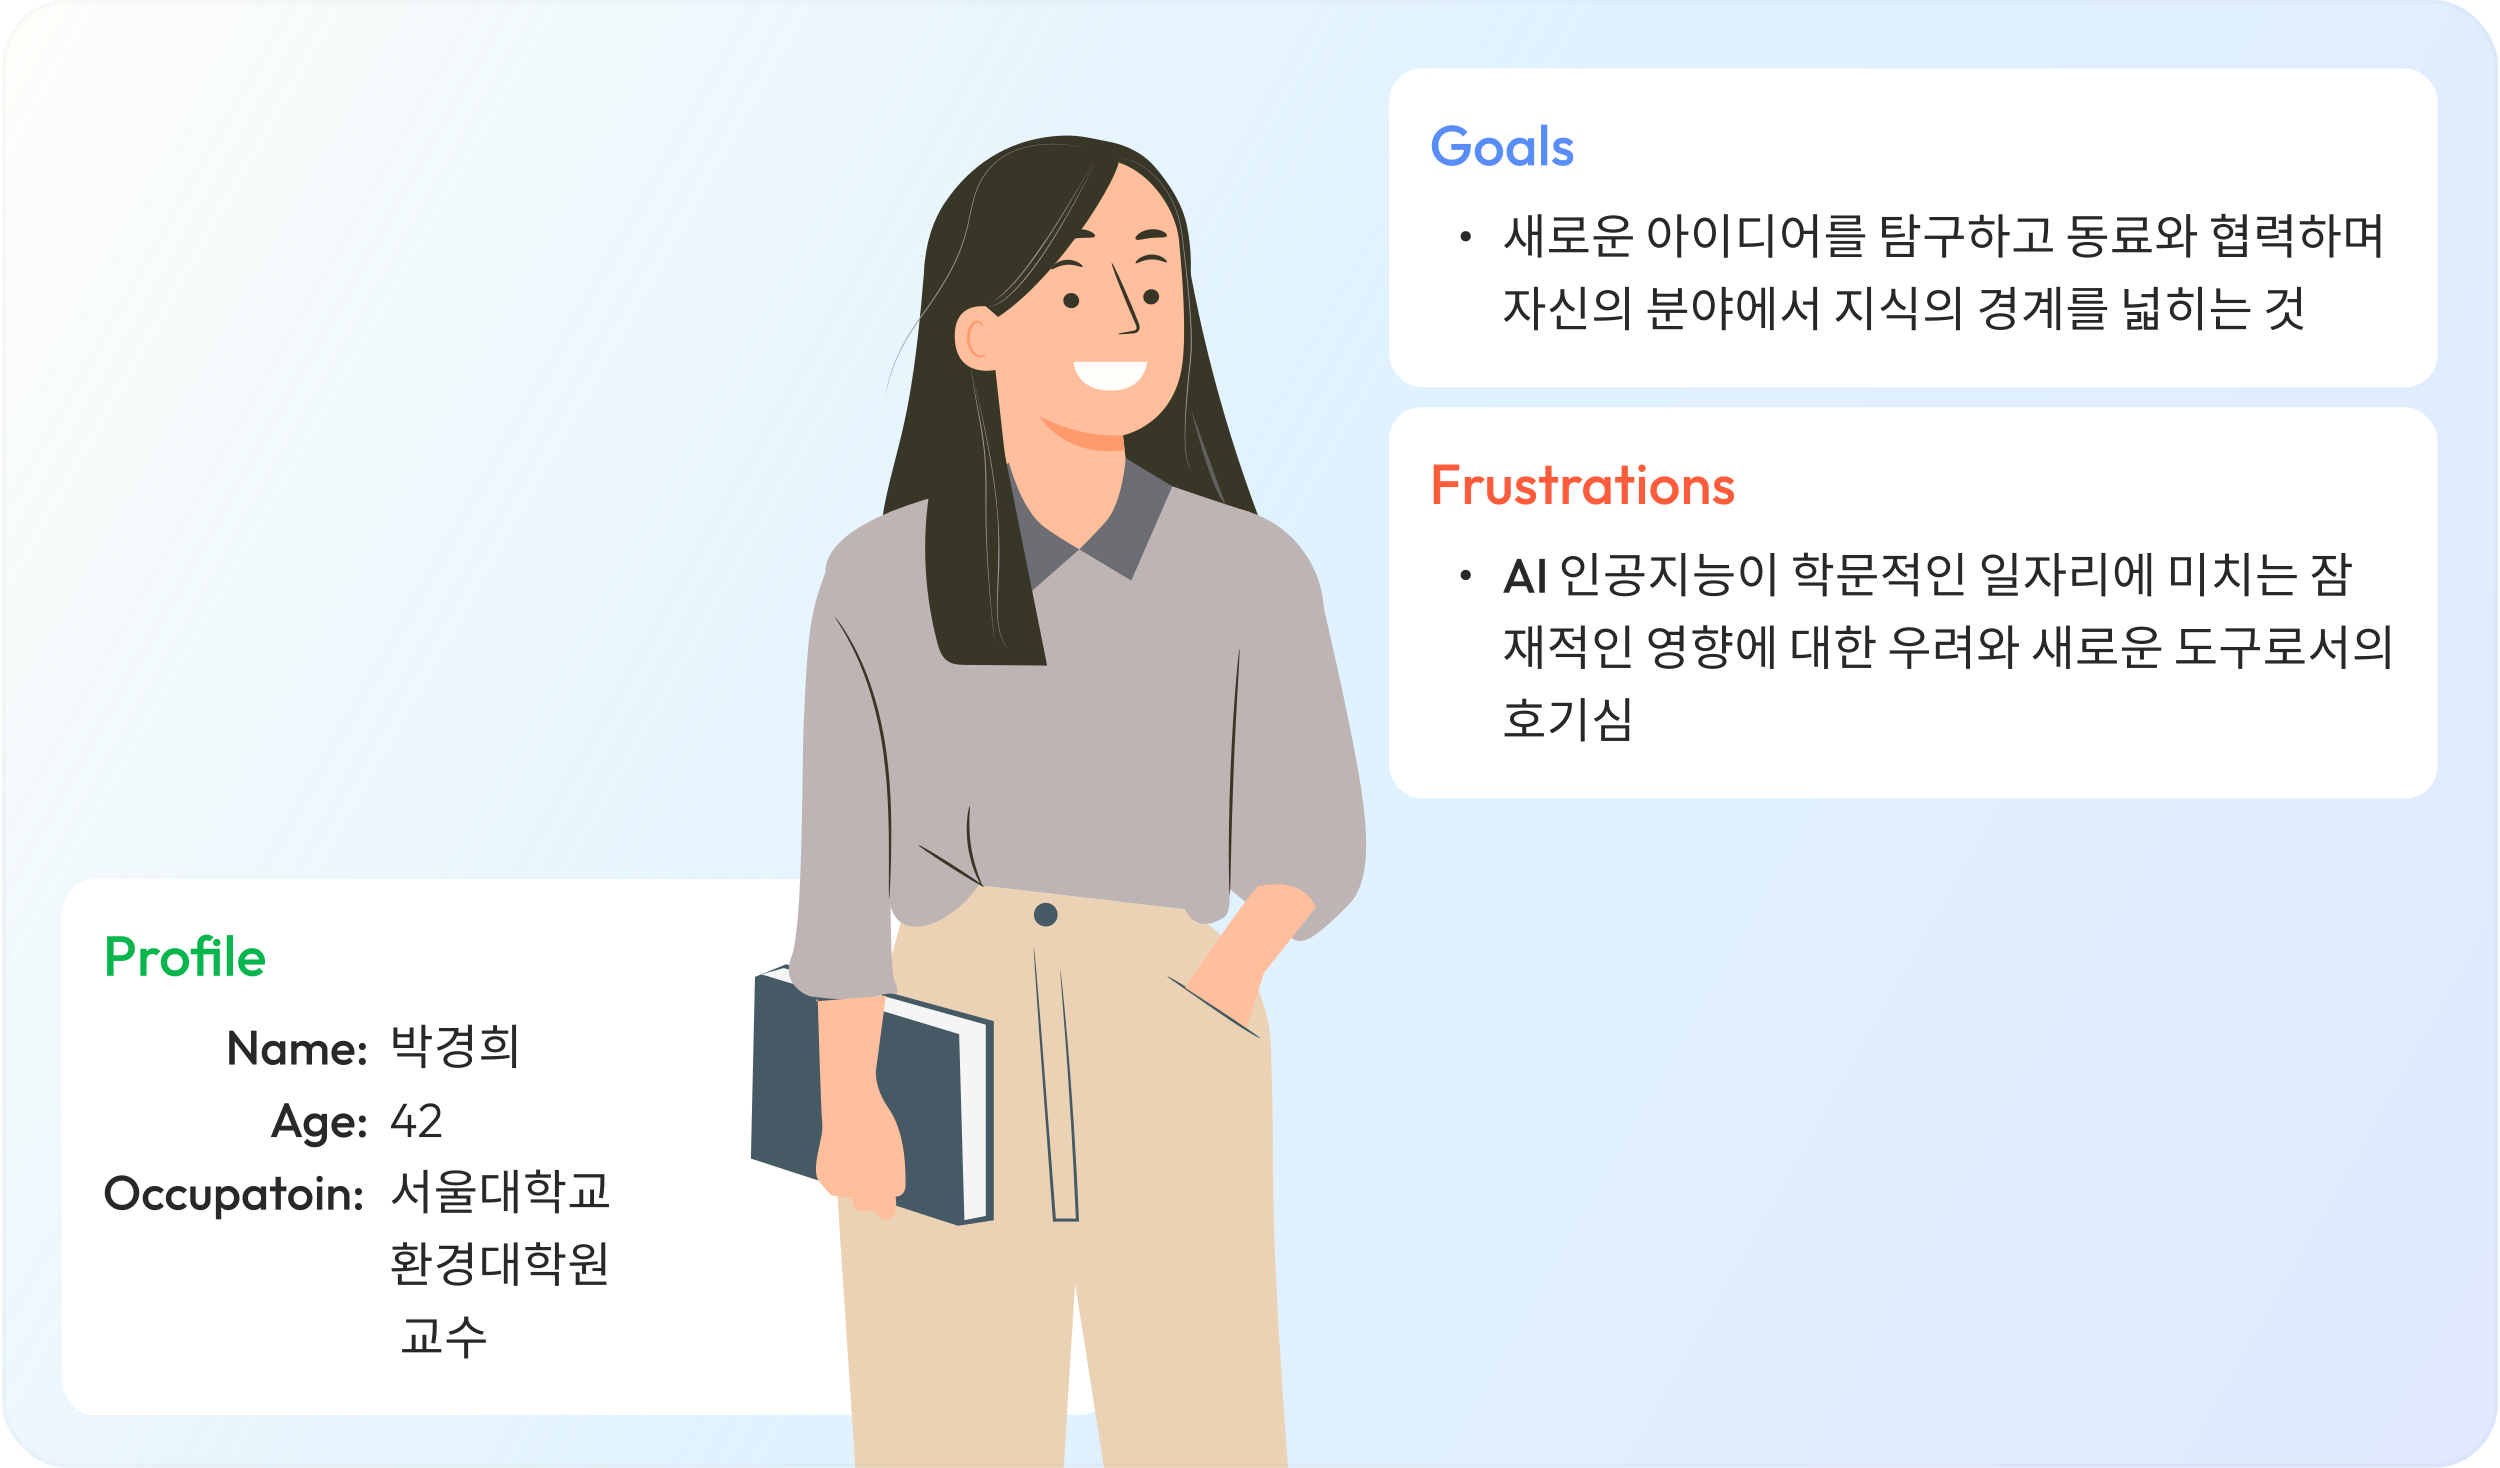 <svg width="620" height="364" viewBox="0 0 620 364" fill="none" xmlns="http://www.w3.org/2000/svg">
<g clip-path="url(#clip0_110_3745)">
<rect x="0.5" width="619" height="364" rx="16" fill="url(#paint0_linear_110_3745)"/>
<g filter="url(#filter0_d_110_3745)">
<rect x="15.5" y="216" width="260" height="133" rx="8" fill="white" shape-rendering="crispEdges"/>
<path d="M27.67 236.304V234.904H30.12C30.456 234.904 30.75 234.839 31.002 234.708C31.263 234.568 31.469 234.377 31.618 234.134C31.767 233.882 31.842 233.588 31.842 233.252C31.842 232.916 31.767 232.627 31.618 232.384C31.469 232.132 31.263 231.941 31.002 231.81C30.75 231.67 30.456 231.6 30.12 231.6H27.67V230.2H30.204C30.82 230.2 31.371 230.326 31.856 230.578C32.351 230.83 32.738 231.185 33.018 231.642C33.307 232.099 33.452 232.636 33.452 233.252C33.452 233.868 33.307 234.405 33.018 234.862C32.738 235.319 32.351 235.674 31.856 235.926C31.371 236.178 30.82 236.304 30.204 236.304H27.67ZM26.564 240V230.2H28.174V240H26.564ZM34.803 240V233.28H36.343V240H34.803ZM36.343 236.262L35.811 235.996C35.811 235.147 35.998 234.461 36.371 233.938C36.754 233.406 37.328 233.14 38.093 233.14C38.429 233.14 38.733 233.201 39.003 233.322C39.274 233.443 39.526 233.639 39.759 233.91L38.751 234.946C38.63 234.815 38.495 234.722 38.345 234.666C38.196 234.61 38.023 234.582 37.827 234.582C37.398 234.582 37.043 234.717 36.763 234.988C36.483 235.259 36.343 235.683 36.343 236.262ZM43.379 240.14C42.726 240.14 42.133 239.986 41.601 239.678C41.069 239.361 40.645 238.936 40.327 238.404C40.019 237.872 39.865 237.279 39.865 236.626C39.865 235.973 40.019 235.385 40.327 234.862C40.645 234.339 41.069 233.924 41.601 233.616C42.133 233.299 42.726 233.14 43.379 233.14C44.042 233.14 44.639 233.294 45.171 233.602C45.703 233.91 46.123 234.33 46.431 234.862C46.749 235.385 46.907 235.973 46.907 236.626C46.907 237.279 46.749 237.872 46.431 238.404C46.123 238.936 45.703 239.361 45.171 239.678C44.639 239.986 44.042 240.14 43.379 240.14ZM43.379 238.656C43.762 238.656 44.098 238.572 44.387 238.404C44.686 238.227 44.915 237.984 45.073 237.676C45.241 237.368 45.325 237.018 45.325 236.626C45.325 236.234 45.241 235.889 45.073 235.59C44.905 235.291 44.677 235.058 44.387 234.89C44.098 234.713 43.762 234.624 43.379 234.624C43.006 234.624 42.67 234.713 42.371 234.89C42.082 235.058 41.853 235.291 41.685 235.59C41.527 235.889 41.447 236.234 41.447 236.626C41.447 237.018 41.527 237.368 41.685 237.676C41.853 237.984 42.082 238.227 42.371 238.404C42.67 238.572 43.006 238.656 43.379 238.656ZM48.921 240V232.118C48.921 231.67 49.019 231.273 49.215 230.928C49.42 230.573 49.7 230.293 50.055 230.088C50.409 229.883 50.825 229.78 51.301 229.78C51.655 229.78 51.963 229.841 52.225 229.962C52.495 230.074 52.747 230.237 52.981 230.452L51.973 231.46C51.879 231.385 51.777 231.329 51.665 231.292C51.562 231.245 51.441 231.222 51.301 231.222C51.03 231.222 50.82 231.301 50.671 231.46C50.531 231.619 50.461 231.833 50.461 232.104V240H48.921ZM47.311 234.68V233.28H53.863V234.68H47.311ZM52.981 240V233.28H54.521V240H52.981ZM53.751 232.692C53.489 232.692 53.27 232.603 53.093 232.426C52.925 232.249 52.841 232.029 52.841 231.768C52.841 231.507 52.925 231.287 53.093 231.11C53.27 230.933 53.489 230.844 53.751 230.844C54.021 230.844 54.241 230.933 54.409 231.11C54.577 231.287 54.661 231.507 54.661 231.768C54.661 232.029 54.577 232.249 54.409 232.426C54.241 232.603 54.021 232.692 53.751 232.692ZM56.241 240V229.92H57.781V240H56.241ZM62.617 240.14C61.945 240.14 61.338 239.991 60.797 239.692C60.265 239.384 59.84 238.964 59.523 238.432C59.215 237.9 59.061 237.303 59.061 236.64C59.061 235.977 59.215 235.385 59.523 234.862C59.831 234.33 60.246 233.91 60.769 233.602C61.301 233.294 61.889 233.14 62.533 233.14C63.158 233.14 63.709 233.285 64.185 233.574C64.67 233.863 65.048 234.26 65.319 234.764C65.599 235.268 65.739 235.842 65.739 236.486C65.739 236.598 65.729 236.715 65.711 236.836C65.701 236.948 65.683 237.074 65.655 237.214H60.139V235.954H64.857L64.283 236.458C64.264 236.047 64.185 235.702 64.045 235.422C63.905 235.142 63.704 234.927 63.443 234.778C63.191 234.629 62.878 234.554 62.505 234.554C62.113 234.554 61.772 234.638 61.483 234.806C61.193 234.974 60.969 235.212 60.811 235.52C60.652 235.819 60.573 236.178 60.573 236.598C60.573 237.018 60.657 237.387 60.825 237.704C60.993 238.021 61.231 238.269 61.539 238.446C61.847 238.614 62.201 238.698 62.603 238.698C62.948 238.698 63.265 238.637 63.555 238.516C63.853 238.395 64.105 238.217 64.311 237.984L65.291 238.978C64.964 239.361 64.567 239.65 64.101 239.846C63.634 240.042 63.139 240.14 62.617 240.14Z" fill="#08B64D"/>
<path d="M56.846 262V253.6H57.806L58.226 255.184V262H56.846ZM62.666 262L57.638 255.436L57.806 253.6L62.834 260.164L62.666 262ZM62.666 262L62.246 260.524V253.6H63.626V262H62.666ZM67.679 262.12C67.159 262.12 66.687 261.988 66.263 261.724C65.847 261.46 65.515 261.104 65.267 260.656C65.027 260.2 64.907 259.692 64.907 259.132C64.907 258.564 65.027 258.056 65.267 257.608C65.515 257.152 65.847 256.792 66.263 256.528C66.687 256.256 67.159 256.12 67.679 256.12C68.119 256.12 68.507 256.216 68.843 256.408C69.187 256.592 69.459 256.848 69.659 257.176C69.859 257.504 69.959 257.876 69.959 258.292V259.948C69.959 260.364 69.859 260.736 69.659 261.064C69.467 261.392 69.199 261.652 68.855 261.844C68.511 262.028 68.119 262.12 67.679 262.12ZM67.895 260.872C68.383 260.872 68.775 260.708 69.071 260.38C69.375 260.052 69.527 259.632 69.527 259.12C69.527 258.776 69.459 258.472 69.323 258.208C69.187 257.944 68.995 257.74 68.747 257.596C68.507 257.444 68.223 257.368 67.895 257.368C67.575 257.368 67.291 257.444 67.043 257.596C66.803 257.74 66.611 257.944 66.467 258.208C66.331 258.472 66.263 258.776 66.263 259.12C66.263 259.464 66.331 259.768 66.467 260.032C66.611 260.296 66.803 260.504 67.043 260.656C67.291 260.8 67.575 260.872 67.895 260.872ZM69.443 262V260.452L69.671 259.048L69.443 257.656V256.24H70.763V262H69.443ZM72.228 262V256.24H73.548V262H72.228ZM76.056 262V258.568C76.056 258.184 75.936 257.888 75.696 257.68C75.456 257.464 75.16 257.356 74.808 257.356C74.568 257.356 74.352 257.404 74.16 257.5C73.976 257.596 73.828 257.736 73.716 257.92C73.604 258.096 73.548 258.312 73.548 258.568L73.032 258.28C73.032 257.84 73.128 257.46 73.32 257.14C73.512 256.82 73.772 256.572 74.1 256.396C74.428 256.212 74.796 256.12 75.204 256.12C75.612 256.12 75.98 256.208 76.308 256.384C76.636 256.56 76.896 256.808 77.088 257.128C77.28 257.448 77.376 257.832 77.376 258.28V262H76.056ZM79.884 262V258.568C79.884 258.184 79.764 257.888 79.524 257.68C79.284 257.464 78.988 257.356 78.636 257.356C78.404 257.356 78.192 257.404 78 257.5C77.808 257.596 77.656 257.736 77.544 257.92C77.432 258.096 77.376 258.312 77.376 258.568L76.632 258.28C76.672 257.84 76.8 257.46 77.016 257.14C77.232 256.82 77.508 256.572 77.844 256.396C78.188 256.212 78.564 256.12 78.972 256.12C79.388 256.12 79.764 256.208 80.1 256.384C80.436 256.56 80.704 256.808 80.904 257.128C81.104 257.448 81.204 257.832 81.204 258.28V262H79.884ZM85.24 262.12C84.664 262.12 84.144 261.992 83.68 261.736C83.224 261.472 82.86 261.112 82.588 260.656C82.324 260.2 82.192 259.688 82.192 259.12C82.192 258.552 82.324 258.044 82.588 257.596C82.852 257.14 83.208 256.78 83.656 256.516C84.112 256.252 84.616 256.12 85.168 256.12C85.704 256.12 86.176 256.244 86.584 256.492C87 256.74 87.324 257.08 87.556 257.512C87.796 257.944 87.916 258.436 87.916 258.988C87.916 259.084 87.908 259.184 87.892 259.288C87.884 259.384 87.868 259.492 87.844 259.612H83.116V258.532H87.16L86.668 258.964C86.652 258.612 86.584 258.316 86.464 258.076C86.344 257.836 86.172 257.652 85.948 257.524C85.732 257.396 85.464 257.332 85.144 257.332C84.808 257.332 84.516 257.404 84.268 257.548C84.02 257.692 83.828 257.896 83.692 258.16C83.556 258.416 83.488 258.724 83.488 259.084C83.488 259.444 83.56 259.76 83.704 260.032C83.848 260.304 84.052 260.516 84.316 260.668C84.58 260.812 84.884 260.884 85.228 260.884C85.524 260.884 85.796 260.832 86.044 260.728C86.3 260.624 86.516 260.472 86.692 260.272L87.532 261.124C87.252 261.452 86.912 261.7 86.512 261.868C86.112 262.036 85.688 262.12 85.24 262.12ZM89.862 262.12C89.606 262.12 89.394 262.036 89.226 261.868C89.066 261.692 88.986 261.48 88.986 261.232C88.986 260.976 89.066 260.764 89.226 260.596C89.394 260.428 89.606 260.344 89.862 260.344C90.118 260.344 90.326 260.428 90.486 260.596C90.654 260.764 90.738 260.976 90.738 261.232C90.738 261.48 90.654 261.692 90.486 261.868C90.326 262.036 90.118 262.12 89.862 262.12ZM89.862 258.412C89.606 258.412 89.394 258.328 89.226 258.16C89.066 257.984 88.986 257.772 88.986 257.524C88.986 257.268 89.066 257.056 89.226 256.888C89.394 256.72 89.606 256.636 89.862 256.636C90.118 256.636 90.326 256.72 90.486 256.888C90.654 257.056 90.738 257.268 90.738 257.524C90.738 257.772 90.654 257.984 90.486 258.16C90.326 258.328 90.118 258.412 89.862 258.412Z" fill="#282828"/>
<path d="M101.6 257.104V255.256H98.552V257.104H101.6ZM102.56 252.808V257.896H97.58V252.808H98.552V254.488H101.6V252.808H102.56ZM98.492 259.996V259.204H105.488V262.9H104.504V259.996H98.492ZM107.084 254.92V255.736H105.488V258.628H104.504V252.136H105.488V254.92H107.084ZM116.047 254.908H113.359C112.663 256.636 111.031 257.896 108.715 258.568L108.319 257.788C110.887 257.02 112.483 255.592 112.663 253.732H108.871V252.94H113.731C113.731 253.336 113.683 253.732 113.611 254.104H116.047V252.136H117.043V258.568H116.047V257.152H113.227V256.348H116.047V254.908ZM113.527 262.072C115.111 262.072 116.119 261.58 116.119 260.764C116.119 259.96 115.111 259.468 113.527 259.468C111.943 259.468 110.935 259.96 110.935 260.764C110.935 261.58 111.943 262.072 113.527 262.072ZM113.527 258.688C115.699 258.688 117.091 259.468 117.091 260.764C117.091 262.06 115.699 262.84 113.527 262.84C111.355 262.84 109.963 262.06 109.963 260.764C109.963 259.468 111.355 258.688 113.527 258.688ZM126.042 253.576V254.368H119.502V253.576H122.286V252.232H123.27V253.576H126.042ZM124.422 256.984C124.422 256.228 123.75 255.736 122.778 255.736C121.818 255.736 121.146 256.228 121.146 256.984C121.146 257.74 121.818 258.244 122.778 258.244C123.75 258.244 124.422 257.74 124.422 256.984ZM120.21 256.984C120.21 255.772 121.266 254.968 122.778 254.968C124.29 254.968 125.346 255.772 125.346 256.984C125.346 258.208 124.29 259 122.778 259C121.266 259 120.21 258.208 120.21 256.984ZM119.418 260.776L119.274 259.948C121.314 259.948 123.99 259.936 126.318 259.624L126.39 260.356C123.99 260.764 121.398 260.776 119.418 260.776ZM127.002 252.136H127.986V262.888H127.002V252.136Z" fill="#282828"/>
<path d="M67.132 280L70.588 271.6H71.548L74.98 280H73.492L70.804 273.196H71.308L68.596 280H67.132ZM68.836 278.38V277.18H73.288V278.38H68.836ZM78.062 282.52C77.454 282.52 76.922 282.408 76.466 282.184C76.01 281.968 75.642 281.66 75.362 281.26L76.226 280.396C76.458 280.684 76.722 280.9 77.018 281.044C77.314 281.188 77.67 281.26 78.086 281.26C78.606 281.26 79.018 281.124 79.322 280.852C79.626 280.588 79.778 280.224 79.778 279.76V278.344L80.006 277.072L79.778 275.788V274.24H81.098V279.76C81.098 280.312 80.97 280.792 80.714 281.2C80.458 281.616 80.102 281.94 79.646 282.172C79.19 282.404 78.662 282.52 78.062 282.52ZM78.002 279.88C77.49 279.88 77.026 279.756 76.61 279.508C76.202 279.252 75.878 278.904 75.638 278.464C75.406 278.024 75.29 277.532 75.29 276.988C75.29 276.444 75.406 275.956 75.638 275.524C75.878 275.092 76.202 274.752 76.61 274.504C77.026 274.248 77.49 274.12 78.002 274.12C78.458 274.12 78.858 274.212 79.202 274.396C79.546 274.58 79.814 274.836 80.006 275.164C80.198 275.484 80.294 275.86 80.294 276.292V277.708C80.294 278.132 80.194 278.508 79.994 278.836C79.802 279.164 79.534 279.42 79.19 279.604C78.846 279.788 78.45 279.88 78.002 279.88ZM78.266 278.632C78.586 278.632 78.866 278.564 79.106 278.428C79.346 278.292 79.53 278.104 79.658 277.864C79.794 277.616 79.862 277.328 79.862 277C79.862 276.672 79.794 276.388 79.658 276.148C79.53 275.9 79.346 275.708 79.106 275.572C78.866 275.436 78.586 275.368 78.266 275.368C77.946 275.368 77.662 275.436 77.414 275.572C77.174 275.708 76.986 275.9 76.85 276.148C76.714 276.388 76.646 276.672 76.646 277C76.646 277.32 76.714 277.604 76.85 277.852C76.986 278.1 77.174 278.292 77.414 278.428C77.662 278.564 77.946 278.632 78.266 278.632ZM85.24 280.12C84.664 280.12 84.144 279.992 83.68 279.736C83.224 279.472 82.86 279.112 82.588 278.656C82.324 278.2 82.192 277.688 82.192 277.12C82.192 276.552 82.324 276.044 82.588 275.596C82.852 275.14 83.208 274.78 83.656 274.516C84.112 274.252 84.616 274.12 85.168 274.12C85.704 274.12 86.176 274.244 86.584 274.492C87 274.74 87.324 275.08 87.556 275.512C87.796 275.944 87.916 276.436 87.916 276.988C87.916 277.084 87.908 277.184 87.892 277.288C87.884 277.384 87.868 277.492 87.844 277.612H83.116V276.532H87.16L86.668 276.964C86.652 276.612 86.584 276.316 86.464 276.076C86.344 275.836 86.172 275.652 85.948 275.524C85.732 275.396 85.464 275.332 85.144 275.332C84.808 275.332 84.516 275.404 84.268 275.548C84.02 275.692 83.828 275.896 83.692 276.16C83.556 276.416 83.488 276.724 83.488 277.084C83.488 277.444 83.56 277.76 83.704 278.032C83.848 278.304 84.052 278.516 84.316 278.668C84.58 278.812 84.884 278.884 85.228 278.884C85.524 278.884 85.796 278.832 86.044 278.728C86.3 278.624 86.516 278.472 86.692 278.272L87.532 279.124C87.252 279.452 86.912 279.7 86.512 279.868C86.112 280.036 85.688 280.12 85.24 280.12ZM89.862 280.12C89.606 280.12 89.394 280.036 89.226 279.868C89.066 279.692 88.986 279.48 88.986 279.232C88.986 278.976 89.066 278.764 89.226 278.596C89.394 278.428 89.606 278.344 89.862 278.344C90.118 278.344 90.326 278.428 90.486 278.596C90.654 278.764 90.738 278.976 90.738 279.232C90.738 279.48 90.654 279.692 90.486 279.868C90.326 280.036 90.118 280.12 89.862 280.12ZM89.862 276.412C89.606 276.412 89.394 276.328 89.226 276.16C89.066 275.984 88.986 275.772 88.986 275.524C88.986 275.268 89.066 275.056 89.226 274.888C89.394 274.72 89.606 274.636 89.862 274.636C90.118 274.636 90.326 274.72 90.486 274.888C90.654 275.056 90.738 275.268 90.738 275.524C90.738 275.772 90.654 275.984 90.486 276.16C90.326 276.328 90.118 276.412 89.862 276.412Z" fill="#282828"/>
<path d="M96.956 277.264L100.04 271.744H101.024L97.892 277.264H96.956ZM96.956 277.816V277.264L97.328 277.024H103.208V277.816H96.956ZM101.12 280V274.492H101.984V280H101.12ZM103.94 279.46L107 276.268C107.352 275.892 107.624 275.576 107.816 275.32C108.016 275.064 108.152 274.832 108.224 274.624C108.304 274.408 108.344 274.184 108.344 273.952C108.344 273.48 108.196 273.112 107.9 272.848C107.604 272.576 107.212 272.44 106.724 272.44C106.276 272.44 105.884 272.548 105.548 272.764C105.212 272.972 104.912 273.288 104.648 273.712L104.036 273.172C104.356 272.668 104.74 272.284 105.188 272.02C105.636 271.756 106.156 271.624 106.748 271.624C107.244 271.624 107.676 271.72 108.044 271.912C108.42 272.104 108.708 272.376 108.908 272.728C109.116 273.08 109.22 273.492 109.22 273.964C109.22 274.292 109.176 274.592 109.088 274.864C109 275.128 108.844 275.408 108.62 275.704C108.404 275.992 108.096 276.344 107.696 276.76L105.104 279.424L103.94 279.46ZM103.94 280V279.46L104.66 279.208H109.424V280H103.94Z" fill="#282828"/>
<path d="M30.276 298.12C29.676 298.12 29.116 298.008 28.596 297.784C28.076 297.56 27.62 297.252 27.228 296.86C26.836 296.46 26.528 296 26.304 295.48C26.088 294.952 25.98 294.388 25.98 293.788C25.98 293.188 26.088 292.628 26.304 292.108C26.528 291.588 26.832 291.132 27.216 290.74C27.608 290.34 28.06 290.032 28.572 289.816C29.092 289.592 29.652 289.48 30.252 289.48C30.852 289.48 31.408 289.592 31.92 289.816C32.44 290.032 32.896 290.34 33.288 290.74C33.68 291.132 33.984 291.592 34.2 292.12C34.424 292.64 34.536 293.2 34.536 293.8C34.536 294.4 34.424 294.964 34.2 295.492C33.984 296.012 33.68 296.468 33.288 296.86C32.904 297.252 32.452 297.56 31.932 297.784C31.42 298.008 30.868 298.12 30.276 298.12ZM30.252 296.8C30.82 296.8 31.316 296.672 31.74 296.416C32.172 296.16 32.508 295.808 32.748 295.36C32.996 294.904 33.12 294.38 33.12 293.788C33.12 293.348 33.048 292.948 32.904 292.588C32.768 292.22 32.572 291.904 32.316 291.64C32.06 291.368 31.756 291.16 31.404 291.016C31.06 290.872 30.676 290.8 30.252 290.8C29.692 290.8 29.196 290.928 28.764 291.184C28.34 291.432 28.004 291.78 27.756 292.228C27.516 292.676 27.396 293.196 27.396 293.788C27.396 294.228 27.464 294.636 27.6 295.012C27.744 295.38 27.94 295.696 28.188 295.96C28.444 296.224 28.748 296.432 29.1 296.584C29.452 296.728 29.836 296.8 30.252 296.8ZM38.411 298.12C37.843 298.12 37.327 297.988 36.863 297.724C36.407 297.46 36.047 297.1 35.783 296.644C35.519 296.188 35.387 295.68 35.387 295.12C35.387 294.552 35.519 294.044 35.783 293.596C36.047 293.14 36.407 292.78 36.863 292.516C37.327 292.252 37.843 292.12 38.411 292.12C38.859 292.12 39.275 292.208 39.659 292.384C40.051 292.552 40.383 292.796 40.655 293.116L39.791 293.992C39.623 293.792 39.419 293.644 39.179 293.548C38.947 293.444 38.691 293.392 38.411 293.392C38.083 293.392 37.791 293.468 37.535 293.62C37.287 293.764 37.091 293.964 36.947 294.22C36.811 294.476 36.743 294.776 36.743 295.12C36.743 295.456 36.811 295.756 36.947 296.02C37.091 296.276 37.287 296.48 37.535 296.632C37.791 296.776 38.083 296.848 38.411 296.848C38.691 296.848 38.947 296.8 39.179 296.704C39.419 296.6 39.623 296.448 39.791 296.248L40.655 297.124C40.383 297.444 40.051 297.692 39.659 297.868C39.275 298.036 38.859 298.12 38.411 298.12ZM44.142 298.12C43.574 298.12 43.058 297.988 42.594 297.724C42.138 297.46 41.778 297.1 41.514 296.644C41.25 296.188 41.118 295.68 41.118 295.12C41.118 294.552 41.25 294.044 41.514 293.596C41.778 293.14 42.138 292.78 42.594 292.516C43.058 292.252 43.574 292.12 44.142 292.12C44.59 292.12 45.006 292.208 45.39 292.384C45.782 292.552 46.114 292.796 46.386 293.116L45.522 293.992C45.354 293.792 45.15 293.644 44.91 293.548C44.678 293.444 44.422 293.392 44.142 293.392C43.814 293.392 43.522 293.468 43.266 293.62C43.018 293.764 42.822 293.964 42.678 294.22C42.542 294.476 42.474 294.776 42.474 295.12C42.474 295.456 42.542 295.756 42.678 296.02C42.822 296.276 43.018 296.48 43.266 296.632C43.522 296.776 43.814 296.848 44.142 296.848C44.422 296.848 44.678 296.8 44.91 296.704C45.15 296.6 45.354 296.448 45.522 296.248L46.386 297.124C46.114 297.444 45.782 297.692 45.39 297.868C45.006 298.036 44.59 298.12 44.142 298.12ZM49.702 298.12C49.214 298.12 48.778 298.012 48.394 297.796C48.017 297.58 47.721 297.284 47.505 296.908C47.297 296.524 47.194 296.084 47.194 295.588V292.24H48.514V295.528C48.514 295.808 48.557 296.048 48.645 296.248C48.742 296.44 48.877 296.588 49.053 296.692C49.237 296.796 49.453 296.848 49.702 296.848C50.086 296.848 50.377 296.736 50.578 296.512C50.785 296.28 50.889 295.952 50.889 295.528V292.24H52.209V295.588C52.209 296.092 52.102 296.536 51.886 296.92C51.678 297.296 51.386 297.592 51.01 297.808C50.633 298.016 50.197 298.12 49.702 298.12ZM56.621 298.12C56.181 298.12 55.789 298.028 55.445 297.844C55.101 297.652 54.829 297.392 54.629 297.064C54.437 296.736 54.341 296.364 54.341 295.948V294.292C54.341 293.876 54.441 293.504 54.641 293.176C54.841 292.848 55.113 292.592 55.457 292.408C55.801 292.216 56.189 292.12 56.621 292.12C57.141 292.12 57.609 292.256 58.025 292.528C58.449 292.792 58.781 293.152 59.021 293.608C59.269 294.056 59.393 294.564 59.393 295.132C59.393 295.692 59.269 296.2 59.021 296.656C58.781 297.104 58.449 297.46 58.025 297.724C57.609 297.988 57.141 298.12 56.621 298.12ZM56.405 296.872C56.725 296.872 57.005 296.8 57.245 296.656C57.493 296.504 57.685 296.296 57.821 296.032C57.965 295.768 58.037 295.464 58.037 295.12C58.037 294.776 57.965 294.472 57.821 294.208C57.685 293.944 57.493 293.74 57.245 293.596C57.005 293.444 56.725 293.368 56.405 293.368C56.085 293.368 55.801 293.444 55.553 293.596C55.305 293.74 55.113 293.944 54.977 294.208C54.841 294.472 54.773 294.776 54.773 295.12C54.773 295.464 54.841 295.768 54.977 296.032C55.113 296.296 55.305 296.504 55.553 296.656C55.801 296.8 56.085 296.872 56.405 296.872ZM53.537 300.4V292.24H54.857V293.788L54.629 295.192L54.857 296.584V300.4H53.537ZM62.91 298.12C62.39 298.12 61.918 297.988 61.494 297.724C61.078 297.46 60.746 297.104 60.498 296.656C60.258 296.2 60.138 295.692 60.138 295.132C60.138 294.564 60.258 294.056 60.498 293.608C60.746 293.152 61.078 292.792 61.494 292.528C61.918 292.256 62.39 292.12 62.91 292.12C63.35 292.12 63.738 292.216 64.074 292.408C64.418 292.592 64.69 292.848 64.89 293.176C65.09 293.504 65.19 293.876 65.19 294.292V295.948C65.19 296.364 65.09 296.736 64.89 297.064C64.698 297.392 64.43 297.652 64.086 297.844C63.742 298.028 63.35 298.12 62.91 298.12ZM63.126 296.872C63.614 296.872 64.006 296.708 64.302 296.38C64.606 296.052 64.758 295.632 64.758 295.12C64.758 294.776 64.69 294.472 64.554 294.208C64.418 293.944 64.226 293.74 63.978 293.596C63.738 293.444 63.454 293.368 63.126 293.368C62.806 293.368 62.522 293.444 62.274 293.596C62.034 293.74 61.842 293.944 61.698 294.208C61.562 294.472 61.494 294.776 61.494 295.12C61.494 295.464 61.562 295.768 61.698 296.032C61.842 296.296 62.034 296.504 62.274 296.656C62.522 296.8 62.806 296.872 63.126 296.872ZM64.674 298V296.452L64.902 295.048L64.674 293.656V292.24H65.994V298H64.674ZM68.335 298V289.84H69.655V298H68.335ZM66.955 293.44V292.24H71.035V293.44H66.955ZM74.47 298.12C73.91 298.12 73.402 297.988 72.946 297.724C72.49 297.452 72.126 297.088 71.854 296.632C71.59 296.176 71.458 295.668 71.458 295.108C71.458 294.548 71.59 294.044 71.854 293.596C72.126 293.148 72.49 292.792 72.946 292.528C73.402 292.256 73.91 292.12 74.47 292.12C75.038 292.12 75.55 292.252 76.006 292.516C76.462 292.78 76.822 293.14 77.086 293.596C77.358 294.044 77.494 294.548 77.494 295.108C77.494 295.668 77.358 296.176 77.086 296.632C76.822 297.088 76.462 297.452 76.006 297.724C75.55 297.988 75.038 298.12 74.47 298.12ZM74.47 296.848C74.798 296.848 75.086 296.776 75.334 296.632C75.59 296.48 75.786 296.272 75.922 296.008C76.066 295.744 76.138 295.444 76.138 295.108C76.138 294.772 76.066 294.476 75.922 294.22C75.778 293.964 75.582 293.764 75.334 293.62C75.086 293.468 74.798 293.392 74.47 293.392C74.15 293.392 73.862 293.468 73.606 293.62C73.358 293.764 73.162 293.964 73.018 294.22C72.882 294.476 72.814 294.772 72.814 295.108C72.814 295.444 72.882 295.744 73.018 296.008C73.162 296.272 73.358 296.48 73.606 296.632C73.862 296.776 74.15 296.848 74.47 296.848ZM78.603 298V292.24H79.923V298H78.603ZM79.263 291.184C79.039 291.184 78.851 291.108 78.699 290.956C78.555 290.804 78.483 290.616 78.483 290.392C78.483 290.168 78.555 289.98 78.699 289.828C78.851 289.676 79.039 289.6 79.263 289.6C79.495 289.6 79.683 289.676 79.827 289.828C79.971 289.98 80.043 290.168 80.043 290.392C80.043 290.616 79.971 290.804 79.827 290.956C79.683 291.108 79.495 291.184 79.263 291.184ZM85.352 298V294.676C85.352 294.292 85.228 293.976 84.98 293.728C84.74 293.48 84.428 293.356 84.044 293.356C83.788 293.356 83.56 293.412 83.36 293.524C83.16 293.636 83.004 293.792 82.892 293.992C82.78 294.192 82.724 294.42 82.724 294.676L82.208 294.388C82.208 293.948 82.304 293.56 82.496 293.224C82.688 292.88 82.952 292.612 83.288 292.42C83.632 292.22 84.016 292.12 84.44 292.12C84.872 292.12 85.256 292.232 85.592 292.456C85.928 292.672 86.192 292.956 86.384 293.308C86.576 293.652 86.672 294.012 86.672 294.388V298H85.352ZM81.404 298V292.24H82.724V298H81.404ZM88.901 298.12C88.645 298.12 88.433 298.036 88.265 297.868C88.105 297.692 88.025 297.48 88.025 297.232C88.025 296.976 88.105 296.764 88.265 296.596C88.433 296.428 88.645 296.344 88.901 296.344C89.157 296.344 89.365 296.428 89.525 296.596C89.693 296.764 89.777 296.976 89.777 297.232C89.777 297.48 89.693 297.692 89.525 297.868C89.365 298.036 89.157 298.12 88.901 298.12ZM88.901 294.412C88.645 294.412 88.433 294.328 88.265 294.16C88.105 293.984 88.025 293.772 88.025 293.524C88.025 293.268 88.105 293.056 88.265 292.888C88.433 292.72 88.645 292.636 88.901 292.636C89.157 292.636 89.365 292.72 89.525 292.888C89.693 293.056 89.777 293.268 89.777 293.524C89.777 293.772 89.693 293.984 89.525 294.16C89.365 294.328 89.157 294.412 88.901 294.412Z" fill="#282828"/>
<path d="M100.904 289.048V290.98C100.904 292.936 102.128 294.892 103.688 295.636L103.112 296.416C101.888 295.804 100.904 294.52 100.412 293.008C99.944 294.604 98.948 295.96 97.736 296.608L97.136 295.828C98.696 295.048 99.92 292.972 99.92 290.98V289.048H100.904ZM105.02 288.124H106.004V298.9H105.02V292.576H102.524V291.772H105.02V288.124ZM113.035 288.988C111.271 288.988 110.263 289.396 110.263 290.116C110.263 290.836 111.271 291.244 113.035 291.244C114.799 291.244 115.807 290.836 115.807 290.116C115.807 289.396 114.799 288.988 113.035 288.988ZM113.035 291.976C110.671 291.976 109.255 291.328 109.255 290.116C109.255 288.904 110.671 288.244 113.035 288.244C115.411 288.244 116.815 288.904 116.815 290.116C116.815 291.328 115.411 291.976 113.035 291.976ZM117.895 293.476H113.527V294.484H116.659V296.908H110.335V298H116.983V298.768H109.375V296.188H115.687V295.228H109.351V294.484H112.543V293.476H108.175V292.684H117.895V293.476ZM120.57 290.236V295.42C122.01 295.408 123.03 295.348 124.206 295.096L124.29 295.912C123.006 296.188 121.914 296.236 120.306 296.236H119.598V289.432H123.606V290.236H120.57ZM127.41 288.124H128.358V298.888H127.41V293.248H125.886V298.348H124.962V288.364H125.886V292.444H127.41V288.124ZM136.637 289.264V290.056H130.289V289.264H132.965V288.064H133.949V289.264H136.637ZM131.825 292.552C131.825 293.272 132.473 293.74 133.457 293.74C134.441 293.74 135.101 293.272 135.101 292.552C135.101 291.844 134.441 291.376 133.457 291.376C132.473 291.376 131.825 291.844 131.825 292.552ZM136.037 292.552C136.037 293.74 134.993 294.496 133.457 294.496C131.933 294.496 130.889 293.74 130.889 292.552C130.889 291.376 131.933 290.608 133.457 290.608C134.993 290.608 136.037 291.376 136.037 292.552ZM131.621 296.248V295.444H138.605V298.9H137.621V296.248H131.621ZM140.201 291.1V291.916H138.605V294.856H137.621V288.136H138.605V291.1H140.201ZM148.9 290.392V290.008H142.3V289.204H149.884V290.392C149.884 291.76 149.884 293.164 149.5 295.18L148.528 295.06C148.9 293.14 148.9 291.724 148.9 290.392ZM147.316 296.572H151.024V297.376H141.292V296.572H143.68V293.008H144.652V296.572H146.344V293.008H147.316V296.572ZM103.532 307.18V307.912H97.352V307.18H99.956V306.088H100.94V307.18H103.532ZM98.864 310.012C98.864 310.612 99.476 310.972 100.448 310.972C101.396 310.972 102.02 310.612 102.02 310.012C102.02 309.436 101.396 309.064 100.448 309.064C99.476 309.064 98.864 309.436 98.864 310.012ZM103.856 312.136L103.928 312.844C101.648 313.264 99.068 313.3 97.196 313.312L97.088 312.52C97.928 312.52 98.924 312.508 99.956 312.472V311.656C98.72 311.536 97.928 310.936 97.928 310.012C97.928 308.992 98.936 308.368 100.448 308.368C101.948 308.368 102.956 308.992 102.956 310.012C102.956 310.936 102.176 311.524 100.94 311.656V312.424C101.924 312.376 102.932 312.292 103.856 312.136ZM99.656 313.984V315.844H105.86V316.648H98.672V313.984H99.656ZM105.476 309.88H107.048V310.696H105.476V314.548H104.492V306.124H105.476V309.88ZM116.047 308.908H113.359C112.663 310.636 111.031 311.896 108.715 312.568L108.319 311.788C110.887 311.02 112.483 309.592 112.663 307.732H108.871V306.94H113.731C113.731 307.336 113.683 307.732 113.611 308.104H116.047V306.136H117.043V312.568H116.047V311.152H113.227V310.348H116.047V308.908ZM113.527 316.072C115.111 316.072 116.119 315.58 116.119 314.764C116.119 313.96 115.111 313.468 113.527 313.468C111.943 313.468 110.935 313.96 110.935 314.764C110.935 315.58 111.943 316.072 113.527 316.072ZM113.527 312.688C115.699 312.688 117.091 313.468 117.091 314.764C117.091 316.06 115.699 316.84 113.527 316.84C111.355 316.84 109.963 316.06 109.963 314.764C109.963 313.468 111.355 312.688 113.527 312.688ZM120.57 308.236V313.42C122.01 313.408 123.03 313.348 124.206 313.096L124.29 313.912C123.006 314.188 121.914 314.236 120.306 314.236H119.598V307.432H123.606V308.236H120.57ZM127.41 306.124H128.358V316.888H127.41V311.248H125.886V316.348H124.962V306.364H125.886V310.444H127.41V306.124ZM136.637 307.264V308.056H130.289V307.264H132.965V306.064H133.949V307.264H136.637ZM131.825 310.552C131.825 311.272 132.473 311.74 133.457 311.74C134.441 311.74 135.101 311.272 135.101 310.552C135.101 309.844 134.441 309.376 133.457 309.376C132.473 309.376 131.825 309.844 131.825 310.552ZM136.037 310.552C136.037 311.74 134.993 312.496 133.457 312.496C131.933 312.496 130.889 311.74 130.889 310.552C130.889 309.376 131.933 308.608 133.457 308.608C134.993 308.608 136.037 309.376 136.037 310.552ZM131.621 314.248V313.444H138.605V316.9H137.621V314.248H131.621ZM140.201 309.1V309.916H138.605V312.856H137.621V306.136H138.605V309.1H140.201ZM146.932 312.484H149.116V306.124H150.1V314.32H149.116V313.216H146.932V312.484ZM144.736 307.288C143.716 307.288 143.02 307.744 143.02 308.428C143.02 309.124 143.716 309.58 144.736 309.58C145.756 309.58 146.452 309.124 146.452 308.428C146.452 307.744 145.756 307.288 144.736 307.288ZM144.736 310.312C143.164 310.312 142.084 309.58 142.084 308.428C142.084 307.3 143.164 306.556 144.736 306.556C146.308 306.556 147.388 307.3 147.388 308.428C147.388 309.58 146.308 310.312 144.736 310.312ZM144.352 313.936V311.86C143.284 311.908 142.252 311.92 141.364 311.92L141.232 311.104C143.224 311.104 145.888 311.08 148.168 310.792L148.252 311.5C147.304 311.644 146.308 311.752 145.336 311.812V313.936H144.352ZM143.752 315.844H150.376V316.648H142.768V313.516H143.752V315.844ZM107.322 326.392V326.008H100.722V325.204H108.306V326.392C108.306 327.76 108.306 329.164 107.922 331.18L106.95 331.06C107.322 329.14 107.322 327.724 107.322 326.392ZM105.738 332.572H109.446V333.376H99.714V332.572H102.102V329.008H103.074V332.572H104.766V329.008H105.738V332.572ZM120.017 328.228L119.609 329.02C117.941 328.732 116.321 327.796 115.625 326.5C114.953 327.808 113.333 328.732 111.653 329.02L111.257 328.228C113.213 327.94 115.109 326.644 115.109 325.108V324.508H116.141V325.108C116.141 326.608 118.061 327.94 120.017 328.228ZM120.485 330.184L120.497 331H116.093V334.9H115.109V331H110.765V330.184H120.485Z" fill="#282828"/>
</g>
<g filter="url(#filter1_d_110_3745)">
<rect x="344.5" y="15" width="260" height="79" rx="8" fill="white"/>
<path d="M359.988 39.14C359.316 39.14 358.681 39.009 358.084 38.748C357.487 38.487 356.964 38.127 356.516 37.67C356.068 37.203 355.713 36.667 355.452 36.06C355.2 35.444 355.074 34.786 355.074 34.086C355.074 33.386 355.2 32.733 355.452 32.126C355.713 31.519 356.068 30.987 356.516 30.53C356.973 30.063 357.505 29.704 358.112 29.452C358.728 29.191 359.391 29.06 360.1 29.06C360.875 29.06 361.593 29.209 362.256 29.508C362.919 29.807 363.474 30.231 363.922 30.782L362.83 31.874C362.541 31.463 362.153 31.151 361.668 30.936C361.183 30.712 360.66 30.6 360.1 30.6C359.428 30.6 358.835 30.749 358.322 31.048C357.818 31.337 357.426 31.743 357.146 32.266C356.866 32.789 356.726 33.395 356.726 34.086C356.726 34.777 356.866 35.388 357.146 35.92C357.435 36.443 357.823 36.853 358.308 37.152C358.793 37.451 359.344 37.6 359.96 37.6C360.613 37.6 361.173 37.483 361.64 37.25C362.116 37.007 362.48 36.653 362.732 36.186C362.984 35.71 363.11 35.127 363.11 34.436L364.118 35.164H359.932V33.694H364.776V33.918C364.776 35.085 364.566 36.055 364.146 36.83C363.735 37.605 363.171 38.183 362.452 38.566C361.733 38.949 360.912 39.14 359.988 39.14ZM369.248 39.14C368.595 39.14 368.002 38.986 367.47 38.678C366.938 38.361 366.514 37.936 366.196 37.404C365.888 36.872 365.734 36.279 365.734 35.626C365.734 34.973 365.888 34.385 366.196 33.862C366.514 33.339 366.938 32.924 367.47 32.616C368.002 32.299 368.595 32.14 369.248 32.14C369.911 32.14 370.508 32.294 371.04 32.602C371.572 32.91 371.992 33.33 372.3 33.862C372.618 34.385 372.776 34.973 372.776 35.626C372.776 36.279 372.618 36.872 372.3 37.404C371.992 37.936 371.572 38.361 371.04 38.678C370.508 38.986 369.911 39.14 369.248 39.14ZM369.248 37.656C369.631 37.656 369.967 37.572 370.256 37.404C370.555 37.227 370.784 36.984 370.942 36.676C371.11 36.368 371.194 36.018 371.194 35.626C371.194 35.234 371.11 34.889 370.942 34.59C370.774 34.291 370.546 34.058 370.256 33.89C369.967 33.713 369.631 33.624 369.248 33.624C368.875 33.624 368.539 33.713 368.24 33.89C367.951 34.058 367.722 34.291 367.554 34.59C367.396 34.889 367.316 35.234 367.316 35.626C367.316 36.018 367.396 36.368 367.554 36.676C367.722 36.984 367.951 37.227 368.24 37.404C368.539 37.572 368.875 37.656 369.248 37.656ZM376.871 39.14C376.264 39.14 375.714 38.986 375.219 38.678C374.734 38.37 374.346 37.955 374.057 37.432C373.777 36.9 373.637 36.307 373.637 35.654C373.637 34.991 373.777 34.399 374.057 33.876C374.346 33.344 374.734 32.924 375.219 32.616C375.714 32.299 376.264 32.14 376.871 32.14C377.384 32.14 377.837 32.252 378.229 32.476C378.63 32.691 378.948 32.989 379.181 33.372C379.414 33.755 379.531 34.189 379.531 34.674V36.606C379.531 37.091 379.414 37.525 379.181 37.908C378.957 38.291 378.644 38.594 378.243 38.818C377.842 39.033 377.384 39.14 376.871 39.14ZM377.123 37.684C377.692 37.684 378.15 37.493 378.495 37.11C378.85 36.727 379.027 36.237 379.027 35.64C379.027 35.239 378.948 34.884 378.789 34.576C378.63 34.268 378.406 34.03 378.117 33.862C377.837 33.685 377.506 33.596 377.123 33.596C376.75 33.596 376.418 33.685 376.129 33.862C375.849 34.03 375.625 34.268 375.457 34.576C375.298 34.884 375.219 35.239 375.219 35.64C375.219 36.041 375.298 36.396 375.457 36.704C375.625 37.012 375.849 37.255 376.129 37.432C376.418 37.6 376.75 37.684 377.123 37.684ZM378.929 39V37.194L379.195 35.556L378.929 33.932V32.28H380.469V39H378.929ZM382.178 39V28.92H383.718V39H382.178ZM387.63 39.14C387.257 39.14 386.897 39.093 386.552 39C386.207 38.897 385.889 38.757 385.6 38.58C385.311 38.393 385.059 38.169 384.844 37.908L385.824 36.928C386.057 37.199 386.323 37.404 386.622 37.544C386.93 37.675 387.275 37.74 387.658 37.74C388.003 37.74 388.265 37.689 388.442 37.586C388.619 37.483 388.708 37.334 388.708 37.138C388.708 36.933 388.624 36.774 388.456 36.662C388.288 36.55 388.069 36.457 387.798 36.382C387.537 36.298 387.257 36.214 386.958 36.13C386.669 36.046 386.389 35.934 386.118 35.794C385.857 35.645 385.642 35.444 385.474 35.192C385.306 34.94 385.222 34.613 385.222 34.212C385.222 33.783 385.32 33.414 385.516 33.106C385.721 32.798 386.006 32.56 386.37 32.392C386.743 32.224 387.187 32.14 387.7 32.14C388.241 32.14 388.717 32.238 389.128 32.434C389.548 32.621 389.898 32.905 390.178 33.288L389.198 34.268C389.002 34.025 388.778 33.843 388.526 33.722C388.274 33.601 387.985 33.54 387.658 33.54C387.35 33.54 387.112 33.587 386.944 33.68C386.776 33.773 386.692 33.909 386.692 34.086C386.692 34.273 386.776 34.417 386.944 34.52C387.112 34.623 387.327 34.711 387.588 34.786C387.859 34.861 388.139 34.945 388.428 35.038C388.727 35.122 389.007 35.243 389.268 35.402C389.539 35.551 389.758 35.757 389.926 36.018C390.094 36.27 390.178 36.601 390.178 37.012C390.178 37.665 389.949 38.183 389.492 38.566C389.035 38.949 388.414 39.14 387.63 39.14Z" fill="#588DF7"/>
<path d="M363.501 57.856C363.253 57.856 363.033 57.8 362.841 57.688C362.649 57.576 362.497 57.424 362.385 57.232C362.281 57.032 362.229 56.816 362.229 56.584C362.229 56.352 362.281 56.14 362.385 55.948C362.497 55.756 362.649 55.604 362.841 55.492C363.033 55.372 363.253 55.312 363.501 55.312C363.749 55.312 363.965 55.372 364.149 55.492C364.341 55.604 364.489 55.756 364.593 55.948C364.705 56.14 364.761 56.352 364.761 56.584C364.761 56.816 364.705 57.032 364.593 57.232C364.489 57.424 364.341 57.576 364.149 57.688C363.965 57.8 363.749 57.856 363.501 57.856ZM376.352 52.132V54.148C376.352 55.9 377.18 57.724 378.608 58.516L378.02 59.296C377 58.696 376.256 57.592 375.872 56.308C375.488 57.712 374.696 58.924 373.64 59.572L373.016 58.828C374.504 57.964 375.404 56.044 375.404 54.184V52.132H376.352ZM381.344 51.124H382.28V61.888H381.344V56.26H379.916V61.348H378.98V51.364H379.916V55.456H381.344V51.124ZM389.539 59.752H393.943V60.556H384.163V59.752H388.543V57.724H385.387V54.4H391.771V52.72H385.363V51.916H392.731V55.192H386.359V56.932H392.983V57.724H389.539V59.752ZM400.074 52.192C398.43 52.192 397.338 52.708 397.338 53.56C397.338 54.4 398.43 54.916 400.074 54.916C401.73 54.916 402.81 54.4 402.81 53.56C402.81 52.708 401.73 52.192 400.074 52.192ZM400.074 55.72C397.794 55.72 396.306 54.892 396.306 53.56C396.306 52.228 397.794 51.4 400.074 51.4C402.354 51.4 403.842 52.228 403.842 53.56C403.842 54.892 402.354 55.72 400.074 55.72ZM397.434 58.504V60.832H403.89V61.648H396.45V58.504H397.434ZM395.202 56.584H404.958V57.388H400.662V59.56H399.666V57.388H395.202V56.584ZM411.524 58.588C412.556 58.588 413.288 57.46 413.288 55.708C413.288 53.968 412.556 52.84 411.524 52.84C410.48 52.84 409.748 53.968 409.748 55.708C409.748 57.46 410.48 58.588 411.524 58.588ZM411.524 51.952C413.108 51.952 414.224 53.416 414.224 55.708C414.224 58 413.108 59.464 411.524 59.464C409.94 59.464 408.812 58 408.812 55.708C408.812 53.416 409.94 51.952 411.524 51.952ZM418.712 55.42V56.248H416.936V61.888H415.952V51.136H416.936V55.42H418.712ZM427.519 51.124H428.503V61.912H427.519V51.124ZM422.827 51.952C424.423 51.952 425.563 53.416 425.563 55.708C425.563 58 424.423 59.464 422.827 59.464C421.231 59.464 420.091 58 420.091 55.708C420.091 53.416 421.231 51.952 422.827 51.952ZM422.827 52.84C421.771 52.84 421.027 53.968 421.027 55.708C421.027 57.46 421.771 58.588 422.827 58.588C423.871 58.588 424.615 57.46 424.615 55.708C424.615 53.968 423.871 52.84 422.827 52.84ZM432.402 52.972V58.396C434.478 58.396 435.834 58.336 437.418 58.036L437.526 58.864C435.87 59.164 434.466 59.236 432.294 59.236H431.43V52.144H436.518V52.972H432.402ZM438.558 51.124H439.542V61.912H438.558V51.124ZM444.653 58.588C445.673 58.588 446.393 57.46 446.393 55.708C446.393 53.968 445.673 52.84 444.653 52.84C443.621 52.84 442.901 53.968 442.901 55.708C442.901 57.46 443.621 58.588 444.653 58.588ZM449.657 51.124H450.641V61.912H449.657V56.032H447.317C447.221 58.144 446.153 59.464 444.653 59.464C443.081 59.464 441.965 58 441.965 55.708C441.965 53.416 443.081 51.952 444.653 51.952C446.105 51.952 447.161 53.212 447.317 55.228H449.657V51.124ZM460.348 53.008V52.132H454.036V51.436H461.32V53.68H455.032V54.604H461.512V55.312H454.06V53.008H460.348ZM454.972 60.04V61.036H461.692V61.744H454V59.356H460.384V58.456H453.976V57.748H461.356V60.04H454.972ZM452.812 56.128H462.568V56.872H452.812V56.128ZM472.361 55.84L472.469 56.62C471.005 56.884 469.769 56.932 467.561 56.932H466.745V51.796H471.665V52.588H467.729V53.932H471.473V54.712H467.729V56.14C469.793 56.14 470.969 56.08 472.361 55.84ZM468.809 58.804V60.952H473.633V58.804H468.809ZM467.849 61.744V58.024H474.605V61.744H467.849ZM476.201 53.8V54.616H474.605V57.46H473.621V51.136H474.605V53.8H476.201ZM487.036 56.452V57.256H482.644V61.9H481.648V57.256H477.304V56.452H484.444C484.78 54.904 484.78 53.764 484.78 52.756V52.612H478.516V51.82H485.74V52.756C485.74 53.764 485.74 54.904 485.44 56.452H487.036ZM491.487 58.672C492.471 58.672 493.179 57.976 493.179 57.016C493.179 56.044 492.471 55.348 491.487 55.348C490.515 55.348 489.807 56.044 489.807 57.016C489.807 57.976 490.515 58.672 491.487 58.672ZM491.487 54.532C493.023 54.532 494.115 55.564 494.115 57.016C494.115 58.48 493.023 59.488 491.487 59.488C489.975 59.488 488.883 58.48 488.883 57.016C488.883 55.564 489.975 54.532 491.487 54.532ZM491.967 51.256V52.852H494.619V53.644H488.271V52.852H490.983V51.256H491.967ZM498.387 55.552V56.38H496.623V61.888H495.639V51.136H496.623V55.552H498.387ZM506.966 53.272V53.008H500.402V52.204H507.95V53.272C507.95 54.604 507.95 56.08 507.542 58.252L506.558 58.144C506.966 56.08 506.966 54.568 506.966 53.272ZM504.146 59.572H509.114V60.376H499.382V59.572H503.162V55.72H504.146V59.572ZM517.684 61.12C519.364 61.12 520.36 60.7 520.36 59.944C520.36 59.188 519.364 58.768 517.684 58.768C515.98 58.768 514.984 59.188 514.984 59.944C514.984 60.7 515.98 61.12 517.684 61.12ZM517.684 58C519.964 58 521.356 58.696 521.356 59.944C521.356 61.192 519.964 61.888 517.684 61.888C515.38 61.888 513.988 61.192 513.988 59.944C513.988 58.696 515.38 58 517.684 58ZM518.176 56.44H522.556V57.232H512.812V56.44H517.192V55.192H514.036V51.616H521.344V52.408H515.02V54.4H521.416V55.192H518.176V56.44ZM527.547 57.712V59.752H530.007V57.712H527.547ZM530.979 59.752H533.619V60.556H523.839V59.752H526.575V57.712H525.063V54.388H531.447V52.72H525.039V51.916H532.407V55.18H526.035V56.908H532.659V57.712H530.979V59.752ZM536.21 54.352C536.21 55.372 537.002 56.044 538.106 56.044C539.198 56.044 539.99 55.372 539.99 54.352C539.99 53.344 539.198 52.648 538.106 52.648C537.002 52.648 536.21 53.344 536.21 54.352ZM538.598 56.848V58.672C539.582 58.624 540.578 58.564 541.502 58.432L541.586 59.152C539.306 59.536 536.798 59.572 534.902 59.572L534.77 58.744C535.622 58.744 536.606 58.732 537.614 58.708V56.848C536.21 56.68 535.25 55.696 535.25 54.352C535.25 52.84 536.438 51.82 538.106 51.82C539.75 51.82 540.95 52.84 540.95 54.352C540.95 55.696 539.978 56.668 538.598 56.848ZM544.874 55.564V56.392H543.17V61.888H542.186V51.112H543.17V55.564H544.874ZM554.379 52.204V52.996H548.355V52.204H550.923V51.016H551.907V52.204H554.379ZM549.891 55.468C549.891 56.188 550.503 56.656 551.403 56.656C552.303 56.656 552.915 56.188 552.915 55.468C552.915 54.748 552.303 54.28 551.403 54.28C550.503 54.28 549.891 54.748 549.891 55.468ZM553.839 55.468C553.839 56.632 552.831 57.4 551.403 57.4C549.963 57.4 548.967 56.632 548.967 55.468C548.967 54.304 549.963 53.536 551.403 53.536C552.831 53.536 553.839 54.304 553.839 55.468ZM556.227 60.964V59.824H551.199V60.964H556.227ZM556.227 59.068V57.964H557.199V61.744H550.227V57.964H551.199V59.068H556.227ZM556.203 51.136H557.199V57.484H556.203V56.536H554.379V55.732H556.203V54.436H554.391V53.644H556.203V51.136ZM565.058 56.2L565.154 56.992C563.834 57.22 562.742 57.256 560.594 57.256H559.826V54.064H563.474V52.576H559.79V51.772H564.434V54.82H560.786V56.452C562.778 56.452 563.81 56.404 565.058 56.2ZM561.026 59.128V58.324H568.238V61.9H567.242V59.128H561.026ZM567.242 51.136H568.238V57.748H567.242V55.756H565.142V54.964H567.242V53.524H565.142V52.72H567.242V51.136ZM573.565 58.672C574.549 58.672 575.257 57.976 575.257 57.016C575.257 56.044 574.549 55.348 573.565 55.348C572.593 55.348 571.885 56.044 571.885 57.016C571.885 57.976 572.593 58.672 573.565 58.672ZM573.565 54.532C575.101 54.532 576.193 55.564 576.193 57.016C576.193 58.48 575.101 59.488 573.565 59.488C572.053 59.488 570.961 58.48 570.961 57.016C570.961 55.564 572.053 54.532 573.565 54.532ZM574.045 51.256V52.852H576.697V53.644H570.349V52.852H573.061V51.256H574.045ZM580.465 55.552V56.38H578.701V61.888H577.717V51.136H578.701V55.552H580.465ZM586.777 56.668H589.333V54.508H586.777V56.668ZM585.805 58.384V52.96H582.841V58.384H585.805ZM589.333 51.124H590.317V61.912H589.333V57.472H586.777V59.164H581.881V52.18H586.777V53.704H589.333V51.124ZM376.76 71.044V72.412C376.76 74.128 377.984 76.036 379.544 76.768L378.98 77.56C377.78 76.96 376.772 75.7 376.28 74.26C375.788 75.832 374.744 77.2 373.532 77.824L372.956 77.044C374.492 76.276 375.788 74.236 375.788 72.412V71.044H373.328V70.228H379.148V71.044H376.76ZM383.192 73.468V74.296H381.416V79.888H380.432V69.136H381.416V73.468H383.192ZM393.007 69.124V77.02H392.023V69.124H393.007ZM390.655 74.488L390.139 75.268C388.915 74.8 387.967 73.828 387.487 72.604C387.031 73.912 386.059 74.956 384.799 75.484L384.283 74.68C385.903 74.056 386.983 72.496 386.983 70.816V69.724H387.967V70.816C387.967 72.436 389.059 73.9 390.655 74.488ZM387.067 78.844H393.331V79.648H386.083V76.288H387.067V78.844ZM398.706 69.916C400.386 69.916 401.586 70.936 401.586 72.448C401.586 73.948 400.386 74.98 398.706 74.98C397.038 74.98 395.826 73.948 395.826 72.448C395.826 70.936 397.038 69.916 398.706 69.916ZM398.706 70.756C397.602 70.756 396.786 71.44 396.786 72.448C396.786 73.444 397.602 74.14 398.706 74.14C399.822 74.14 400.626 73.444 400.626 72.448C400.626 71.44 399.822 70.756 398.706 70.756ZM403.002 69.124H403.986V79.912H403.002V69.124ZM395.406 77.548L395.286 76.72C397.242 76.72 399.942 76.708 402.294 76.348L402.378 77.08C399.954 77.524 397.35 77.548 395.406 77.548ZM416.144 72.988V71.596H410.912V72.988H416.144ZM417.116 69.46V73.768H409.94V69.46H410.912V70.84H416.144V69.46H417.116ZM410.852 76.72V78.844H417.32V79.648H409.88V76.72H410.852ZM408.632 74.812H418.412V75.604H414.092V77.692H413.108V75.604H408.632V74.812ZM422.563 76.588C423.595 76.588 424.327 75.448 424.327 73.696C424.327 71.968 423.595 70.84 422.563 70.84C421.519 70.84 420.787 71.968 420.787 73.696C420.787 75.448 421.519 76.588 422.563 76.588ZM422.563 69.952C424.147 69.952 425.263 71.416 425.263 73.696C425.263 76 424.147 77.464 422.563 77.464C420.979 77.464 419.851 76 419.851 73.696C419.851 71.416 420.979 69.952 422.563 69.952ZM429.691 72.652H427.975V75.04H429.691V75.856H427.975V79.888H426.991V69.136H427.975V71.836H429.691V72.652ZM433.17 76.612C434.01 76.612 434.562 75.52 434.562 73.756C434.562 72.028 434.01 70.936 433.17 70.936C432.306 70.936 431.766 72.028 431.766 73.756C431.766 75.52 432.306 76.612 433.17 76.612ZM436.806 73.312V69.364H437.742V79.36H436.806V74.116H435.45C435.366 76.228 434.49 77.524 433.17 77.524C431.766 77.524 430.866 76.084 430.866 73.756C430.866 71.464 431.766 70.024 433.17 70.024C434.466 70.024 435.33 71.284 435.45 73.312H436.806ZM438.942 69.124H439.878V79.888H438.942V69.124ZM445.541 70.048V71.98C445.541 73.936 446.765 75.892 448.325 76.636L447.749 77.416C446.525 76.804 445.541 75.52 445.049 74.008C444.581 75.604 443.585 76.96 442.373 77.608L441.773 76.828C443.333 76.048 444.557 73.972 444.557 71.98V70.048H445.541ZM449.657 69.124H450.641V79.9H449.657V73.576H447.161V72.772H449.657V69.124ZM459.054 71.044V72.412C459.054 74.236 460.35 76.096 461.934 76.768L461.382 77.56C460.134 76.984 459.078 75.748 458.562 74.272C458.07 75.844 457.014 77.2 455.79 77.824L455.214 77.032C456.762 76.3 458.07 74.272 458.07 72.412V71.044H455.574V70.228H461.586V71.044H459.054ZM463.038 69.136H464.022V79.888H463.038V69.136ZM472.745 74.188L472.253 74.968C471.017 74.524 470.045 73.6 469.565 72.412C469.097 73.684 468.113 74.68 466.853 75.16L466.349 74.38C467.969 73.792 469.061 72.292 469.061 70.684V69.628H470.045V70.684C470.045 72.232 471.149 73.636 472.745 74.188ZM467.885 76.948V76.156H475.085V79.9H474.101V76.948H467.885ZM474.101 69.136H475.085V75.604H474.101V69.136ZM480.784 69.916C482.464 69.916 483.664 70.936 483.664 72.448C483.664 73.948 482.464 74.98 480.784 74.98C479.116 74.98 477.904 73.948 477.904 72.448C477.904 70.936 479.116 69.916 480.784 69.916ZM480.784 70.756C479.68 70.756 478.864 71.44 478.864 72.448C478.864 73.444 479.68 74.14 480.784 74.14C481.9 74.14 482.704 73.444 482.704 72.448C482.704 71.44 481.9 70.756 480.784 70.756ZM485.08 69.124H486.064V79.912H485.08V69.124ZM477.484 77.548L477.364 76.72C479.32 76.72 482.02 76.708 484.372 76.348L484.456 77.08C482.032 77.524 479.428 77.548 477.484 77.548ZM498.606 71.908H495.918C495.222 73.636 493.59 74.896 491.274 75.568L490.878 74.788C493.446 74.02 495.042 72.592 495.222 70.732H491.43V69.94H496.29C496.29 70.336 496.242 70.732 496.17 71.104H498.606V69.136H499.602V75.568H498.606V74.152H495.786V73.348H498.606V71.908ZM496.086 79.072C497.67 79.072 498.678 78.58 498.678 77.764C498.678 76.96 497.67 76.468 496.086 76.468C494.502 76.468 493.494 76.96 493.494 77.764C493.494 78.58 494.502 79.072 496.086 79.072ZM496.086 75.688C498.258 75.688 499.65 76.468 499.65 77.764C499.65 79.06 498.258 79.84 496.086 79.84C493.914 79.84 492.522 79.06 492.522 77.764C492.522 76.468 493.914 75.688 496.086 75.688ZM507.821 72.124V69.412H508.757V79.336H507.821V75.616H505.877V74.812H507.821V72.916H506.045C505.541 74.728 504.377 76.348 502.337 77.56L501.761 76.864C504.077 75.484 505.229 73.552 505.397 71.296H502.241V70.492H506.369C506.369 71.044 506.321 71.584 506.225 72.124H507.821ZM509.981 69.124H510.917V79.876H509.981V69.124ZM520.348 71.008V70.132H514.036V69.436H521.32V71.68H515.032V72.604H521.512V73.312H514.06V71.008H520.348ZM514.972 78.04V79.036H521.692V79.744H514V77.356H520.384V76.456H513.976V75.748H521.356V78.04H514.972ZM512.812 74.128H522.568V74.872H512.812V74.128ZM532.469 73.084L532.613 73.9C530.933 74.224 529.481 74.32 527.705 74.32H526.877V69.664H527.861V73.492C529.505 73.492 530.921 73.384 532.469 73.084ZM528.521 77.848V79.012C529.673 79 530.369 78.976 531.245 78.82L531.341 79.576C530.345 79.756 529.565 79.768 528.137 79.768H527.573V77.128H530.069V76.12H527.537V75.376H531.017V77.848H528.521ZM534.221 79V77.428H532.565V79H534.221ZM534.221 76.672V75.256H535.121V79.768H531.665V75.256H532.565V76.672H534.221ZM534.125 69.124H535.121V74.836H534.125V71.716H531.089V70.924H534.125V69.124ZM540.772 76.672C541.768 76.672 542.5 75.976 542.5 75.004C542.5 74.044 541.768 73.348 540.772 73.348C539.776 73.348 539.056 74.044 539.056 75.004C539.056 75.976 539.776 76.672 540.772 76.672ZM540.772 72.532C542.332 72.532 543.436 73.552 543.436 75.004C543.436 76.48 542.332 77.488 540.772 77.488C539.236 77.488 538.12 76.48 538.12 75.004C538.12 73.552 539.236 72.532 540.772 72.532ZM541.252 69.232V70.864H543.988V71.668H537.532V70.864H540.268V69.232H541.252ZM545.116 69.124H546.1V79.888H545.116V69.124ZM556.959 72.364V73.168H549.639V69.52H550.623V72.364H556.959ZM550.551 76.48V78.82H557.019V79.624H549.567V76.48H550.551ZM548.319 74.608H558.075V75.4H548.319V74.608ZM569.645 76.408V72.964H567.329V72.16H569.645V69.136H570.641V76.408H569.645ZM562.469 69.976H567.293C567.293 72.748 565.457 74.728 562.385 75.724L561.953 74.944C564.497 74.14 566.045 72.676 566.237 70.78H562.469V69.976ZM567.653 75.472V75.964C567.653 77.512 569.321 78.7 571.217 79.06L570.821 79.828C569.237 79.516 567.797 78.664 567.161 77.428C566.525 78.688 565.073 79.54 563.465 79.852L563.069 79.072C564.989 78.736 566.669 77.536 566.669 75.964V75.472H567.653Z" fill="#282828"/>
<rect x="344.5" y="99" width="260" height="97" rx="8" fill="white"/>
<path d="M355.564 123V113.2H357.174V123H355.564ZM356.67 118.8V117.33H361.654V118.8H356.67ZM356.67 114.67V113.2H361.892V114.67H356.67ZM363.284 123V116.28H364.824V123H363.284ZM364.824 119.262L364.292 118.996C364.292 118.147 364.478 117.461 364.852 116.938C365.234 116.406 365.808 116.14 366.574 116.14C366.91 116.14 367.213 116.201 367.484 116.322C367.754 116.443 368.006 116.639 368.24 116.91L367.232 117.946C367.11 117.815 366.975 117.722 366.826 117.666C366.676 117.61 366.504 117.582 366.308 117.582C365.878 117.582 365.524 117.717 365.244 117.988C364.964 118.259 364.824 118.683 364.824 119.262ZM371.743 123.14C371.174 123.14 370.665 123.014 370.217 122.762C369.778 122.51 369.433 122.165 369.181 121.726C368.938 121.278 368.817 120.765 368.817 120.186V116.28H370.357V120.116C370.357 120.443 370.408 120.723 370.511 120.956C370.623 121.18 370.782 121.353 370.987 121.474C371.202 121.595 371.454 121.656 371.743 121.656C372.191 121.656 372.532 121.525 372.765 121.264C373.008 120.993 373.129 120.611 373.129 120.116V116.28H374.669V120.186C374.669 120.774 374.543 121.292 374.291 121.74C374.048 122.179 373.708 122.524 373.269 122.776C372.83 123.019 372.322 123.14 371.743 123.14ZM378.415 123.14C378.042 123.14 377.683 123.093 377.337 123C376.992 122.897 376.675 122.757 376.385 122.58C376.096 122.393 375.844 122.169 375.629 121.908L376.609 120.928C376.843 121.199 377.109 121.404 377.407 121.544C377.715 121.675 378.061 121.74 378.443 121.74C378.789 121.74 379.05 121.689 379.227 121.586C379.405 121.483 379.493 121.334 379.493 121.138C379.493 120.933 379.409 120.774 379.241 120.662C379.073 120.55 378.854 120.457 378.583 120.382C378.322 120.298 378.042 120.214 377.743 120.13C377.454 120.046 377.174 119.934 376.903 119.794C376.642 119.645 376.427 119.444 376.259 119.192C376.091 118.94 376.007 118.613 376.007 118.212C376.007 117.783 376.105 117.414 376.301 117.106C376.507 116.798 376.791 116.56 377.155 116.392C377.529 116.224 377.972 116.14 378.485 116.14C379.027 116.14 379.503 116.238 379.913 116.434C380.333 116.621 380.683 116.905 380.963 117.288L379.983 118.268C379.787 118.025 379.563 117.843 379.311 117.722C379.059 117.601 378.77 117.54 378.443 117.54C378.135 117.54 377.897 117.587 377.729 117.68C377.561 117.773 377.477 117.909 377.477 118.086C377.477 118.273 377.561 118.417 377.729 118.52C377.897 118.623 378.112 118.711 378.373 118.786C378.644 118.861 378.924 118.945 379.213 119.038C379.512 119.122 379.792 119.243 380.053 119.402C380.324 119.551 380.543 119.757 380.711 120.018C380.879 120.27 380.963 120.601 380.963 121.012C380.963 121.665 380.735 122.183 380.277 122.566C379.82 122.949 379.199 123.14 378.415 123.14ZM383.255 123V113.48H384.795V123H383.255ZM381.645 117.68V116.28H386.405V117.68H381.645ZM387.524 123V116.28H389.064V123H387.524ZM389.064 119.262L388.532 118.996C388.532 118.147 388.719 117.461 389.092 116.938C389.475 116.406 390.049 116.14 390.814 116.14C391.15 116.14 391.453 116.201 391.724 116.322C391.995 116.443 392.247 116.639 392.48 116.91L391.472 117.946C391.351 117.815 391.215 117.722 391.066 117.666C390.917 117.61 390.744 117.582 390.548 117.582C390.119 117.582 389.764 117.717 389.484 117.988C389.204 118.259 389.064 118.683 389.064 119.262ZM395.834 123.14C395.227 123.14 394.677 122.986 394.182 122.678C393.697 122.37 393.309 121.955 393.02 121.432C392.74 120.9 392.6 120.307 392.6 119.654C392.6 118.991 392.74 118.399 393.02 117.876C393.309 117.344 393.697 116.924 394.182 116.616C394.677 116.299 395.227 116.14 395.834 116.14C396.347 116.14 396.8 116.252 397.192 116.476C397.593 116.691 397.911 116.989 398.144 117.372C398.377 117.755 398.494 118.189 398.494 118.674V120.606C398.494 121.091 398.377 121.525 398.144 121.908C397.92 122.291 397.607 122.594 397.206 122.818C396.805 123.033 396.347 123.14 395.834 123.14ZM396.086 121.684C396.655 121.684 397.113 121.493 397.458 121.11C397.813 120.727 397.99 120.237 397.99 119.64C397.99 119.239 397.911 118.884 397.752 118.576C397.593 118.268 397.369 118.03 397.08 117.862C396.8 117.685 396.469 117.596 396.086 117.596C395.713 117.596 395.381 117.685 395.092 117.862C394.812 118.03 394.588 118.268 394.42 118.576C394.261 118.884 394.182 119.239 394.182 119.64C394.182 120.041 394.261 120.396 394.42 120.704C394.588 121.012 394.812 121.255 395.092 121.432C395.381 121.6 395.713 121.684 396.086 121.684ZM397.892 123V121.194L398.158 119.556L397.892 117.932V116.28H399.432V123H397.892ZM402.163 123V113.48H403.703V123H402.163ZM400.553 117.68V116.28H405.313V117.68H400.553ZM406.446 123V116.28H407.986V123H406.446ZM407.216 115.048C406.955 115.048 406.735 114.959 406.558 114.782C406.39 114.605 406.306 114.385 406.306 114.124C406.306 113.863 406.39 113.643 406.558 113.466C406.735 113.289 406.955 113.2 407.216 113.2C407.487 113.2 407.706 113.289 407.874 113.466C408.042 113.643 408.126 113.863 408.126 114.124C408.126 114.385 408.042 114.605 407.874 114.782C407.706 114.959 407.487 115.048 407.216 115.048ZM412.793 123.14C412.14 123.14 411.547 122.986 411.015 122.678C410.483 122.361 410.059 121.936 409.741 121.404C409.433 120.872 409.279 120.279 409.279 119.626C409.279 118.973 409.433 118.385 409.741 117.862C410.059 117.339 410.483 116.924 411.015 116.616C411.547 116.299 412.14 116.14 412.793 116.14C413.456 116.14 414.053 116.294 414.585 116.602C415.117 116.91 415.537 117.33 415.845 117.862C416.163 118.385 416.321 118.973 416.321 119.626C416.321 120.279 416.163 120.872 415.845 121.404C415.537 121.936 415.117 122.361 414.585 122.678C414.053 122.986 413.456 123.14 412.793 123.14ZM412.793 121.656C413.176 121.656 413.512 121.572 413.801 121.404C414.1 121.227 414.329 120.984 414.487 120.676C414.655 120.368 414.739 120.018 414.739 119.626C414.739 119.234 414.655 118.889 414.487 118.59C414.319 118.291 414.091 118.058 413.801 117.89C413.512 117.713 413.176 117.624 412.793 117.624C412.42 117.624 412.084 117.713 411.785 117.89C411.496 118.058 411.267 118.291 411.099 118.59C410.941 118.889 410.861 119.234 410.861 119.626C410.861 120.018 410.941 120.368 411.099 120.676C411.267 120.984 411.496 121.227 411.785 121.404C412.084 121.572 412.42 121.656 412.793 121.656ZM422.208 123V119.122C422.208 118.674 422.063 118.305 421.774 118.016C421.494 117.727 421.13 117.582 420.682 117.582C420.383 117.582 420.117 117.647 419.884 117.778C419.651 117.909 419.469 118.091 419.338 118.324C419.207 118.557 419.142 118.823 419.142 119.122L418.54 118.786C418.54 118.273 418.652 117.82 418.876 117.428C419.1 117.027 419.408 116.714 419.8 116.49C420.201 116.257 420.649 116.14 421.144 116.14C421.648 116.14 422.096 116.271 422.488 116.532C422.88 116.784 423.188 117.115 423.412 117.526C423.636 117.927 423.748 118.347 423.748 118.786V123H422.208ZM417.602 123V116.28H419.142V123H417.602ZM427.511 123.14C427.138 123.14 426.778 123.093 426.433 123C426.088 122.897 425.77 122.757 425.481 122.58C425.192 122.393 424.94 122.169 424.725 121.908L425.705 120.928C425.938 121.199 426.204 121.404 426.503 121.544C426.811 121.675 427.156 121.74 427.539 121.74C427.884 121.74 428.146 121.689 428.323 121.586C428.5 121.483 428.589 121.334 428.589 121.138C428.589 120.933 428.505 120.774 428.337 120.662C428.169 120.55 427.95 120.457 427.679 120.382C427.418 120.298 427.138 120.214 426.839 120.13C426.55 120.046 426.27 119.934 425.999 119.794C425.738 119.645 425.523 119.444 425.355 119.192C425.187 118.94 425.103 118.613 425.103 118.212C425.103 117.783 425.201 117.414 425.397 117.106C425.602 116.798 425.887 116.56 426.251 116.392C426.624 116.224 427.068 116.14 427.581 116.14C428.122 116.14 428.598 116.238 429.009 116.434C429.429 116.621 429.779 116.905 430.059 117.288L429.079 118.268C428.883 118.025 428.659 117.843 428.407 117.722C428.155 117.601 427.866 117.54 427.539 117.54C427.231 117.54 426.993 117.587 426.825 117.68C426.657 117.773 426.573 117.909 426.573 118.086C426.573 118.273 426.657 118.417 426.825 118.52C426.993 118.623 427.208 118.711 427.469 118.786C427.74 118.861 428.02 118.945 428.309 119.038C428.608 119.122 428.888 119.243 429.149 119.402C429.42 119.551 429.639 119.757 429.807 120.018C429.975 120.27 430.059 120.601 430.059 121.012C430.059 121.665 429.83 122.183 429.373 122.566C428.916 122.949 428.295 123.14 427.511 123.14Z" fill="#FC5B3C"/>
<path d="M363.501 141.856C363.253 141.856 363.033 141.8 362.841 141.688C362.649 141.576 362.497 141.424 362.385 141.232C362.281 141.032 362.229 140.816 362.229 140.584C362.229 140.352 362.281 140.14 362.385 139.948C362.497 139.756 362.649 139.604 362.841 139.492C363.033 139.372 363.253 139.312 363.501 139.312C363.749 139.312 363.965 139.372 364.149 139.492C364.341 139.604 364.489 139.756 364.593 139.948C364.705 140.14 364.761 140.352 364.761 140.584C364.761 140.816 364.705 141.032 364.593 141.232C364.489 141.424 364.341 141.576 364.149 141.688C363.965 141.8 363.749 141.856 363.501 141.856ZM372.788 145L376.244 136.6H377.204L380.636 145H379.148L376.46 138.196H376.964L374.252 145H372.788ZM374.492 143.38V142.18H378.944V143.38H374.492ZM381.744 145V136.6H383.124V145H381.744ZM395.902 135.136V142.996H394.918V135.136H395.902ZM388.282 138.52C388.282 139.588 389.074 140.332 390.118 140.332C391.186 140.332 391.978 139.588 391.978 138.52C391.978 137.476 391.186 136.732 390.118 136.732C389.074 136.732 388.282 137.476 388.282 138.52ZM392.938 138.52C392.938 140.08 391.726 141.184 390.118 141.184C388.522 141.184 387.322 140.08 387.322 138.52C387.322 136.972 388.522 135.88 390.118 135.88C391.726 135.88 392.938 136.972 392.938 138.52ZM389.962 144.844H396.226V145.648H388.978V142.192H389.962V144.844ZM405.633 136.588V136.468H399.273V135.676H406.605V136.588C406.605 137.452 406.605 138.328 406.305 139.432L405.345 139.324C405.633 138.22 405.633 137.428 405.633 136.588ZM402.933 145.108C404.625 145.108 405.705 144.652 405.705 143.908C405.705 143.14 404.625 142.684 402.933 142.684C401.253 142.684 400.173 143.14 400.173 143.908C400.173 144.652 401.253 145.108 402.933 145.108ZM402.933 141.928C405.225 141.928 406.689 142.66 406.689 143.908C406.689 145.132 405.225 145.876 402.933 145.876C400.641 145.876 399.189 145.132 399.189 143.908C399.189 142.66 400.641 141.928 402.933 141.928ZM403.089 140.14H407.817V140.932H398.133V140.14H402.105V138.076H403.089V140.14ZM412.988 137.044V138.412C412.988 140.236 414.284 142.096 415.868 142.768L415.316 143.56C414.068 142.984 413.012 141.748 412.496 140.272C412.004 141.844 410.948 143.2 409.724 143.824L409.148 143.032C410.696 142.3 412.004 140.272 412.004 138.412V137.044H409.508V136.228H415.52V137.044H412.988ZM416.972 135.136H417.956V145.888H416.972V135.136ZM428.815 138.124V138.916H421.507V135.352H422.491V138.124H428.815ZM425.047 145.084C426.727 145.084 427.735 144.64 427.735 143.896C427.735 143.128 426.739 142.696 425.047 142.696C423.355 142.696 422.359 143.128 422.359 143.896C422.359 144.64 423.355 145.084 425.047 145.084ZM425.047 141.928C427.339 141.928 428.731 142.636 428.731 143.896C428.731 145.144 427.339 145.852 425.047 145.852C422.755 145.852 421.363 145.144 421.363 143.896C421.363 142.636 422.755 141.928 425.047 141.928ZM420.199 140.164H429.931V140.968H420.199V140.164ZM439.05 135.124H440.034V145.912H439.05V135.124ZM434.358 135.952C435.954 135.952 437.094 137.416 437.094 139.708C437.094 142 435.954 143.464 434.358 143.464C432.762 143.464 431.622 142 431.622 139.708C431.622 137.416 432.762 135.952 434.358 135.952ZM434.358 136.84C433.302 136.84 432.558 137.968 432.558 139.708C432.558 141.46 433.302 142.588 434.358 142.588C435.402 142.588 436.146 141.46 436.146 139.708C436.146 137.968 435.402 136.84 434.358 136.84ZM451.051 136.264V137.056H444.703V136.264H447.379V135.064H448.363V136.264H451.051ZM446.239 139.552C446.239 140.272 446.887 140.74 447.871 140.74C448.855 140.74 449.515 140.272 449.515 139.552C449.515 138.844 448.855 138.376 447.871 138.376C446.887 138.376 446.239 138.844 446.239 139.552ZM450.451 139.552C450.451 140.74 449.407 141.496 447.871 141.496C446.347 141.496 445.303 140.74 445.303 139.552C445.303 138.376 446.347 137.608 447.871 137.608C449.407 137.608 450.451 138.376 450.451 139.552ZM446.035 143.248V142.444H453.019V145.9H452.035V143.248H446.035ZM454.615 138.1V138.916H453.019V141.856H452.035V135.136H453.019V138.1H454.615ZM463.218 138.616V136.42H457.914V138.616H463.218ZM464.19 135.628V139.408H456.954V135.628H464.19ZM457.914 142.576V144.844H464.37V145.648H456.93V142.576H457.914ZM455.682 140.632H465.462V141.424H461.142V143.596H460.158V141.424H455.682V140.632ZM473.093 140.38L472.601 141.148C471.401 140.716 470.477 139.828 469.997 138.712C469.541 139.948 468.557 140.932 467.297 141.4L466.781 140.62C468.377 140.056 469.493 138.616 469.493 137.092V136.66H467.093V135.856H472.841V136.66H470.477V137.092C470.477 138.472 471.533 139.828 473.093 140.38ZM468.413 142.948V142.156H475.613V145.9H474.617V142.948H468.413ZM474.617 135.124H475.613V141.568H474.617V138.736H472.517V137.932H474.617V135.124ZM486.616 135.136V142.996H485.632V135.136H486.616ZM478.996 138.52C478.996 139.588 479.788 140.332 480.832 140.332C481.9 140.332 482.692 139.588 482.692 138.52C482.692 137.476 481.9 136.732 480.832 136.732C479.788 136.732 478.996 137.476 478.996 138.52ZM483.652 138.52C483.652 140.08 482.44 141.184 480.832 141.184C479.236 141.184 478.036 140.08 478.036 138.52C478.036 136.972 479.236 135.88 480.832 135.88C482.44 135.88 483.652 136.972 483.652 138.52ZM480.676 144.844H486.94V145.648H479.692V142.192H480.676V144.844ZM500.058 135.124V140.644H499.074V135.124H500.058ZM492.426 137.908C492.426 138.832 493.206 139.492 494.25 139.492C495.306 139.492 496.074 138.832 496.074 137.908C496.074 136.972 495.306 136.312 494.25 136.312C493.206 136.312 492.426 136.972 492.426 137.908ZM497.034 137.908C497.034 139.324 495.858 140.284 494.25 140.284C492.642 140.284 491.478 139.324 491.478 137.908C491.478 136.48 492.642 135.508 494.25 135.508C495.858 135.508 497.034 136.48 497.034 137.908ZM494.082 144.964H500.418V145.744H493.11V143.044H499.086V141.952H493.086V141.172H500.058V143.776H494.082V144.964ZM505.889 137.044V138.412C505.889 140.128 507.113 142.036 508.673 142.768L508.109 143.56C506.909 142.96 505.901 141.7 505.409 140.26C504.917 141.832 503.873 143.2 502.661 143.824L502.085 143.044C503.621 142.276 504.917 140.236 504.917 138.412V137.044H502.457V136.228H508.277V137.044H505.889ZM512.321 139.468V140.296H510.545V145.888H509.561V135.136H510.545V139.468H512.321ZM514.912 139.96V142.48C516.676 142.48 518.26 142.396 520.144 142.096L520.24 142.9C518.296 143.224 516.664 143.296 514.816 143.296H513.928V139.168H517.888V136.924H513.892V136.12H518.884V139.96H514.912ZM521.152 135.112H522.136V145.9H521.152V135.112ZM526.779 142.612C527.619 142.612 528.171 141.52 528.171 139.756C528.171 138.028 527.619 136.936 526.779 136.936C525.915 136.936 525.375 138.028 525.375 139.756C525.375 141.52 525.915 142.612 526.779 142.612ZM530.415 139.312V135.364H531.351V145.36H530.415V140.116H529.059C528.975 142.228 528.099 143.524 526.779 143.524C525.375 143.524 524.475 142.084 524.475 139.756C524.475 137.464 525.375 136.024 526.779 136.024C528.075 136.024 528.939 137.284 529.059 139.312H530.415ZM532.551 135.124H533.487V145.888H532.551V135.124ZM538.408 136.18H543.352V143.176H538.408V136.18ZM542.392 136.972H539.368V142.396H542.392V136.972ZM545.608 135.124H546.592V145.912H545.608V135.124ZM552.784 137.776V138.604C552.784 140.404 554.008 142.156 555.604 142.852L555.064 143.62C553.828 143.056 552.808 141.892 552.316 140.476C551.836 141.976 550.816 143.2 549.58 143.8L549.028 143.056C550.624 142.3 551.812 140.488 551.812 138.604V137.776H549.316V136.984H551.8V135.316H552.796V136.984H555.243V137.776H552.784ZM556.648 135.112H557.644V145.876H556.648V135.112ZM568.491 138.364V139.168H561.171V135.52H562.155V138.364H568.491ZM562.083 142.48V144.82H568.551V145.624H561.099V142.48H562.083ZM559.851 140.608H569.607V141.4H559.851V140.608ZM579.544 140.296L579.064 141.076C577.852 140.668 576.928 139.804 576.46 138.712C576.004 139.912 575.032 140.872 573.76 141.328L573.256 140.536C574.888 139.984 575.944 138.604 575.944 137.056V136.672H573.544V135.868H579.304V136.672H576.94V137.044C576.94 138.484 577.972 139.768 579.544 140.296ZM575.86 142.732V144.952H580.684V142.732H575.86ZM574.9 145.744V141.952H581.656V145.744H574.9ZM583.252 137.812V138.628H581.656V141.46H580.672V135.136H581.656V137.812H583.252ZM376.316 155.2V156.04C376.316 158.008 377.096 159.748 378.62 160.54L378.044 161.296C376.988 160.708 376.244 159.664 375.86 158.392C375.5 159.856 374.744 161.02 373.628 161.668L373.028 160.924C374.564 160.06 375.368 158.224 375.368 156.04V155.2H373.28V154.396H378.272V155.2H376.316ZM381.368 153.112H382.316V163.888H381.368V158.284H379.952V163.36H379.028V153.364H379.952V157.468H381.368V153.112ZM390.523 158.38L390.031 159.148C388.831 158.716 387.907 157.828 387.427 156.712C386.971 157.948 385.987 158.932 384.727 159.4L384.211 158.62C385.807 158.056 386.923 156.616 386.923 155.092V154.66H384.523V153.856H390.271V154.66H387.907V155.092C387.907 156.472 388.963 157.828 390.523 158.38ZM385.843 160.948V160.156H393.043V163.9H392.047V160.948H385.843ZM392.047 153.124H393.043V159.568H392.047V156.736H389.947V155.932H392.047V153.124ZM404.046 153.136V160.996H403.062V153.136H404.046ZM396.426 156.52C396.426 157.588 397.218 158.332 398.262 158.332C399.33 158.332 400.122 157.588 400.122 156.52C400.122 155.476 399.33 154.732 398.262 154.732C397.218 154.732 396.426 155.476 396.426 156.52ZM401.082 156.52C401.082 158.08 399.87 159.184 398.262 159.184C396.666 159.184 395.466 158.08 395.466 156.52C395.466 154.972 396.666 153.88 398.262 153.88C399.87 153.88 401.082 154.972 401.082 156.52ZM398.106 162.844H404.37V163.648H397.122V160.192H398.106V162.844ZM409.76 156.316C409.76 157.324 410.552 158.044 411.596 158.044C412.652 158.044 413.42 157.324 413.42 156.316C413.42 155.32 412.652 154.6 411.596 154.6C410.552 154.6 409.76 155.32 409.76 156.316ZM416.528 155.476H414.224C414.308 155.728 414.356 156.004 414.356 156.316C414.356 156.616 414.308 156.892 414.212 157.156H416.528V155.476ZM416.528 157.96H413.768C413.276 158.536 412.508 158.884 411.596 158.884C410 158.884 408.824 157.828 408.824 156.316C408.824 154.816 410 153.772 411.596 153.772C412.508 153.772 413.276 154.12 413.768 154.672H416.528V153.124H417.524V159.496H416.528V157.96ZM413.96 163.096C415.604 163.096 416.588 162.616 416.588 161.812C416.588 160.996 415.604 160.516 413.96 160.516C412.34 160.516 411.356 160.996 411.356 161.812C411.356 162.616 412.34 163.096 413.96 163.096ZM413.96 159.748C416.18 159.748 417.56 160.504 417.56 161.812C417.56 163.12 416.18 163.876 413.96 163.876C411.752 163.876 410.384 163.12 410.384 161.812C410.384 160.504 411.752 159.748 413.96 159.748ZM426.079 154.336V155.128H419.731V154.336H422.407V153.028H423.391V154.336H426.079ZM421.267 157.564C421.267 158.272 421.915 158.728 422.899 158.728C423.883 158.728 424.543 158.272 424.543 157.564C424.543 156.868 423.883 156.412 422.899 156.412C421.915 156.412 421.267 156.868 421.267 157.564ZM425.479 157.564C425.479 158.728 424.435 159.472 422.899 159.472C421.363 159.472 420.331 158.728 420.331 157.564C420.331 156.412 421.363 155.668 422.899 155.668C424.435 155.668 425.479 156.412 425.479 157.564ZM424.675 163.12C426.247 163.12 427.207 162.712 427.207 162.016C427.207 161.32 426.247 160.912 424.675 160.912C423.103 160.912 422.143 161.32 422.143 162.016C422.143 162.712 423.103 163.12 424.675 163.12ZM424.675 160.156C426.835 160.156 428.179 160.828 428.179 162.016C428.179 163.192 426.835 163.876 424.675 163.876C422.503 163.876 421.171 163.192 421.171 162.016C421.171 160.828 422.503 160.156 424.675 160.156ZM429.607 155.788H428.047V157.276H429.607V158.092H428.047V160.048H427.063V153.124H428.047V154.984H429.607V155.788ZM433.17 160.612C434.01 160.612 434.562 159.52 434.562 157.756C434.562 156.028 434.01 154.936 433.17 154.936C432.306 154.936 431.766 156.028 431.766 157.756C431.766 159.52 432.306 160.612 433.17 160.612ZM436.806 157.312V153.364H437.742V163.36H436.806V158.116H435.45C435.366 160.228 434.49 161.524 433.17 161.524C431.766 161.524 430.866 160.084 430.866 157.756C430.866 155.464 431.766 154.024 433.17 154.024C434.466 154.024 435.33 155.284 435.45 157.312H436.806ZM438.942 153.124H439.878V163.888H438.942V153.124ZM445.531 155.236V160.42C446.971 160.408 447.991 160.348 449.167 160.096L449.251 160.912C447.967 161.188 446.875 161.236 445.267 161.236H444.559V154.432H448.567V155.236H445.531ZM452.371 153.124H453.319V163.888H452.371V158.248H450.847V163.348H449.923V153.364H450.847V157.444H452.371V153.124ZM461.598 154.444V155.236H455.25V154.444H457.926V153.124H458.91V154.444H461.598ZM456.786 157.828C456.786 158.584 457.446 159.064 458.418 159.064C459.39 159.064 460.062 158.584 460.062 157.828C460.062 157.084 459.39 156.604 458.418 156.604C457.446 156.604 456.786 157.084 456.786 157.828ZM460.998 157.828C460.998 159.04 459.942 159.832 458.418 159.832C456.894 159.832 455.85 159.04 455.85 157.828C455.85 156.628 456.894 155.836 458.418 155.836C459.942 155.836 460.998 156.628 460.998 157.828ZM457.854 160.564V162.844H464.046V163.648H456.87V160.564H457.854ZM463.566 156.676H465.15V157.504H463.566V161.2H462.582V153.124H463.566V156.676ZM473.504 154.348C471.872 154.348 470.756 154.96 470.756 155.908C470.756 156.868 471.872 157.48 473.504 157.48C475.148 157.48 476.264 156.868 476.264 155.908C476.264 154.96 475.148 154.348 473.504 154.348ZM473.504 158.272C471.272 158.272 469.748 157.36 469.748 155.908C469.748 154.468 471.272 153.556 473.504 153.556C475.748 153.556 477.272 154.468 477.272 155.908C477.272 157.36 475.748 158.272 473.504 158.272ZM478.4 159.292V160.108H473.996V163.9H473.012V160.108H468.656V159.292H478.4ZM481.063 157.948V160.576C482.647 160.576 483.967 160.504 485.575 160.252L485.659 161.068C483.967 161.332 482.587 161.392 480.907 161.392H480.091V157.144H483.799V154.888H480.067V154.096H484.771V157.948H481.063ZM487.567 153.112H488.551V163.9H487.567V159.328H485.371V158.524H487.567V156.376H485.443V155.572H487.567V153.112ZM492.054 156.352C492.054 157.372 492.846 158.044 493.95 158.044C495.042 158.044 495.834 157.372 495.834 156.352C495.834 155.344 495.042 154.648 493.95 154.648C492.846 154.648 492.054 155.344 492.054 156.352ZM494.442 158.848V160.672C495.426 160.624 496.422 160.564 497.346 160.432L497.43 161.152C495.15 161.536 492.642 161.572 490.746 161.572L490.614 160.744C491.466 160.744 492.45 160.732 493.458 160.708V158.848C492.054 158.68 491.094 157.696 491.094 156.352C491.094 154.84 492.282 153.82 493.95 153.82C495.594 153.82 496.794 154.84 496.794 156.352C496.794 157.696 495.822 158.668 494.442 158.848ZM500.718 157.564V158.392H499.014V163.888H498.03V153.112H499.014V157.564H500.718ZM507.391 154.132V156.148C507.391 157.9 508.219 159.724 509.647 160.516L509.059 161.296C508.039 160.696 507.295 159.592 506.911 158.308C506.527 159.712 505.735 160.924 504.679 161.572L504.055 160.828C505.543 159.964 506.443 158.044 506.443 156.184V154.132H507.391ZM512.383 153.124H513.319V163.888H512.383V158.26H510.955V163.348H510.019V153.364H510.955V157.456H512.383V153.124ZM520.578 161.752H524.982V162.556H515.202V161.752H519.582V159.724H516.426V156.4H522.81V154.72H516.402V153.916H523.77V157.192H517.398V158.932H524.022V159.724H520.578V161.752ZM531.113 154.192C529.469 154.192 528.377 154.708 528.377 155.56C528.377 156.4 529.469 156.916 531.113 156.916C532.769 156.916 533.849 156.4 533.849 155.56C533.849 154.708 532.769 154.192 531.113 154.192ZM531.113 157.72C528.833 157.72 527.345 156.892 527.345 155.56C527.345 154.228 528.833 153.4 531.113 153.4C533.393 153.4 534.881 154.228 534.881 155.56C534.881 156.892 533.393 157.72 531.113 157.72ZM528.473 160.504V162.832H534.929V163.648H527.489V160.504H528.473ZM526.241 158.584H535.997V159.388H531.701V161.56H530.705V159.388H526.241V158.584ZM545.059 161.716H549.463V162.532H539.683V161.716H544.063V158.956H540.931V153.988H548.227V154.792H541.915V158.164H548.335V158.956H545.059V161.716ZM560.478 158.452V159.256H556.086V163.9H555.09V159.256H550.746V158.452H557.886C558.222 156.904 558.222 155.764 558.222 154.756V154.612H551.958V153.82H559.182V154.756C559.182 155.764 559.182 156.904 558.882 158.452H560.478ZM567.137 161.752H571.541V162.556H561.761V161.752H566.141V159.724H562.985V156.4H569.369V154.72H562.961V153.916H570.329V157.192H563.957V158.932H570.581V159.724H567.137V161.752ZM576.58 154.048V155.98C576.58 157.936 577.804 159.892 579.364 160.636L578.788 161.416C577.564 160.804 576.58 159.52 576.088 158.008C575.62 159.604 574.624 160.96 573.412 161.608L572.812 160.828C574.372 160.048 575.596 157.972 575.596 155.98V154.048H576.58ZM580.696 153.124H581.68V163.9H580.696V157.576H578.2V156.772H580.696V153.124ZM587.343 153.916C589.023 153.916 590.223 154.936 590.223 156.448C590.223 157.948 589.023 158.98 587.343 158.98C585.675 158.98 584.463 157.948 584.463 156.448C584.463 154.936 585.675 153.916 587.343 153.916ZM587.343 154.756C586.239 154.756 585.423 155.44 585.423 156.448C585.423 157.444 586.239 158.14 587.343 158.14C588.459 158.14 589.263 157.444 589.263 156.448C589.263 155.44 588.459 154.756 587.343 154.756ZM591.639 153.124H592.623V163.912H591.639V153.124ZM584.043 161.548L583.923 160.72C585.879 160.72 588.579 160.708 590.931 160.348L591.015 161.08C588.591 161.524 585.987 161.548 584.043 161.548ZM382.352 172.696V173.5H373.616V172.696H377.516V171.292H378.5V172.696H382.352ZM375.464 176.272C375.464 177.076 376.436 177.556 378.008 177.556C379.556 177.556 380.516 177.076 380.516 176.272C380.516 175.48 379.556 175 378.008 175C376.436 175 375.464 175.48 375.464 176.272ZM378.5 179.824H382.892V180.628H373.136V179.824H377.516V178.312C375.62 178.204 374.468 177.472 374.468 176.272C374.468 174.976 375.824 174.232 378.008 174.232C380.156 174.232 381.512 174.976 381.512 176.272C381.512 177.472 380.372 178.192 378.5 178.312V179.824ZM384.811 172.288H389.851C389.851 175.396 388.423 178.132 384.847 179.884L384.319 179.08C387.211 177.7 388.651 175.636 388.855 173.08H384.811V172.288ZM392.023 171.124H393.007V181.888H392.023V171.124ZM401.73 175.996L401.238 176.776C400.002 176.344 399.018 175.432 398.526 174.268C398.058 175.516 397.062 176.512 395.79 176.98L395.286 176.212C396.918 175.624 398.022 174.184 398.022 172.6V171.556H399.006V172.6C399.006 174.124 400.134 175.468 401.73 175.996ZM398.046 178.648V180.952H403.086V178.648H398.046ZM397.086 181.744V177.868H404.046V181.744H397.086ZM403.062 171.136H404.046V177.256H403.062V171.136Z" fill="#282828"/>
</g>
<g clip-path="url(#clip1_110_3745)">
<path d="M294.86 226.066C307.052 233.061 314.751 245.861 315.212 259.909C315.481 268.108 315.692 278.271 315.692 290.028C315.705 321.093 320.485 376.933 320.485 376.933L327.289 490.297L291.487 496.953L275.692 376.178L266.63 318.373L263.122 374.949L263.327 488.645L224.287 490.38L212.773 374.079L207.154 288.767L224.581 224.197L240.601 219.295L293.868 225.503L294.86 226.066Z" fill="#ECD2B5"/>
<path d="M256.409 235.026C256.409 235.026 256.447 235.141 256.473 235.372C256.505 235.647 256.543 235.98 256.588 236.389C256.678 237.349 256.799 238.661 256.959 240.319C257.254 243.801 257.663 248.729 258.169 254.783C259.122 267.065 260.434 283.916 261.881 302.54L261.497 302.188H261.567C263.5 302.188 265.414 302.188 267.206 302.188L266.828 302.585C266.105 285.17 265.094 269.663 264.268 258.514C263.846 252.991 263.506 248.517 263.263 245.356C263.154 243.858 263.065 242.668 263.001 241.797C262.95 240.985 262.93 240.556 262.956 240.556C262.982 240.556 263.046 240.978 263.142 241.785C263.238 242.655 263.372 243.839 263.538 245.33C263.865 248.421 264.3 252.901 264.774 258.476C265.734 269.618 266.834 285.132 267.577 302.559L267.596 302.956H267.199C265.407 302.956 263.494 302.956 261.561 302.956H261.138L261.113 302.604C259.75 283.973 258.521 267.116 257.625 254.834C257.215 248.767 256.889 243.839 256.652 240.351C256.556 238.687 256.479 237.375 256.428 236.409C256.409 235.999 256.396 235.66 256.39 235.385C256.39 235.154 256.39 235.039 256.409 235.039V235.026Z" fill="#455A64"/>
<path d="M259.353 229.785C260.979 229.785 262.297 228.466 262.297 226.841C262.297 225.215 260.979 223.897 259.353 223.897C257.727 223.897 256.409 225.215 256.409 226.841C256.409 228.466 257.727 229.785 259.353 229.785Z" fill="#455A64"/>
<path d="M229.363 65.26C228.166 79.218 226.956 93.234 223.788 106.879C221.369 117.292 217.785 127.666 218.252 138.341C218.387 141.439 218.988 144.767 221.241 146.892C223.097 148.652 225.74 149.26 228.256 149.733C243.846 152.684 259.788 153.138 275.654 153.58C285.811 153.868 295.968 154.149 306.124 154.437C309.888 154.546 314.201 154.418 316.62 151.532C319.59 147.992 317.881 142.674 316.128 138.399C305.433 112.338 297.804 85.016 293.452 57.189" fill="#383626"/>
<path d="M234.463 50.072C240.754 40.812 249.791 35.007 260.914 33.823C267.192 33.157 269.912 34.232 274.546 35.052C279.186 35.871 283.487 37.938 286.527 41.528C290.143 45.797 293.292 50.655 294.392 56.14C295.525 61.772 295.583 67.378 294.911 72.063C294.092 77.746 291.032 86.604 288.082 91.538L278.533 93.573C270.54 94.559 262.431 95.551 254.456 94.418C246.482 93.285 238.514 89.759 233.72 83.282C227.064 74.29 228.159 59.333 234.45 50.072H234.463Z" fill="#383626"/>
<path d="M247.372 48.824L266.041 39.404L271.148 39.538C282.534 38.565 291.494 50.412 292.39 59.621C293.382 69.855 294.194 82.38 293.241 90.072C291.321 105.541 278.482 107.954 278.482 107.954C278.482 107.954 280.633 125.989 281.183 131.077L250.188 121.605L242.7 54.469C242.553 51.666 244.569 49.208 247.353 48.818L247.372 48.824Z" fill="#FFBF9D"/>
<path d="M287.461 73.445C287.532 74.488 286.712 75.404 285.624 75.5C284.543 75.596 283.602 74.828 283.532 73.791C283.461 72.754 284.28 71.832 285.362 71.736C286.444 71.64 287.384 72.408 287.455 73.445H287.461Z" fill="#383626"/>
<path d="M289.388 65.055C289.151 65.317 287.621 64.268 285.497 64.344C283.372 64.389 281.855 65.535 281.618 65.285C281.503 65.176 281.733 64.703 282.399 64.184C283.052 63.672 284.172 63.154 285.497 63.116C286.821 63.077 287.948 63.525 288.607 64.005C289.279 64.485 289.516 64.94 289.401 65.061L289.388 65.055Z" fill="#383626"/>
<path d="M277.286 82.834C277.273 82.712 278.585 82.444 280.71 82.092C281.247 82.015 281.759 81.893 281.836 81.522C281.951 81.125 281.702 80.549 281.42 79.928C280.863 78.636 280.287 77.279 279.673 75.858C277.247 70.06 275.468 65.279 275.705 65.183C275.942 65.087 278.098 69.714 280.524 75.512C281.106 76.946 281.67 78.309 282.201 79.615C282.431 80.223 282.802 80.908 282.553 81.733C282.418 82.143 282.034 82.45 281.689 82.559C281.343 82.674 281.042 82.693 280.774 82.719C278.63 82.904 277.292 82.962 277.279 82.84L277.286 82.834Z" fill="#383626"/>
<path d="M278.52 107.948C278.52 107.948 268.196 108.965 257.732 103.154C257.732 103.154 263.582 113.631 278.929 111.666L278.52 107.948Z" fill="#FF9A6C"/>
<path d="M289.394 58.552C289.055 59.084 287.417 58.789 285.522 59.013C283.621 59.173 282.073 59.788 281.637 59.34C281.445 59.116 281.637 58.604 282.277 58.06C282.911 57.516 284.012 56.997 285.317 56.869C286.623 56.741 287.801 57.023 288.524 57.432C289.253 57.836 289.541 58.303 289.394 58.559V58.552Z" fill="#383626"/>
<path d="M263.699 74.584C263.737 75.628 264.652 76.453 265.74 76.434C266.828 76.415 267.679 75.557 267.641 74.514C267.603 73.471 266.687 72.645 265.606 72.664C264.518 72.684 263.66 73.548 263.699 74.584Z" fill="#383626"/>
<path d="M260.722 66.783C260.984 67.02 262.399 65.81 264.517 65.663C266.629 65.484 268.267 66.463 268.479 66.188C268.581 66.066 268.299 65.618 267.589 65.176C266.885 64.735 265.714 64.338 264.395 64.434C263.077 64.536 262.002 65.1 261.4 65.644C260.779 66.188 260.594 66.668 260.722 66.776V66.783Z" fill="#383626"/>
<path d="M263.519 59.301C263.96 59.762 265.573 59.173 267.538 59.039C269.503 58.847 271.192 59.16 271.544 58.642C271.698 58.386 271.41 57.919 270.655 57.503C269.912 57.087 268.69 56.78 267.346 56.895C265.995 57.01 264.85 57.509 264.191 58.04C263.525 58.572 263.32 59.084 263.519 59.308V59.301Z" fill="#383626"/>
<path d="M247.641 79.967C247.603 78.821 246.182 76.165 245.043 76.024C242.003 75.653 236.569 76.082 236.78 83.762C237.068 94.252 247.545 91.8 247.552 91.5C247.558 91.263 247.782 83.922 247.641 79.967Z" fill="#FFBF9D"/>
<path d="M244.556 87.749C244.511 87.717 244.377 87.884 244.069 88.031C243.769 88.178 243.257 88.287 242.706 88.095C241.586 87.717 240.607 85.983 240.505 84.095C240.453 83.141 240.626 82.226 240.946 81.464C241.247 80.69 241.727 80.14 242.284 80.024C242.834 79.884 243.237 80.204 243.378 80.498C243.525 80.786 243.468 80.997 243.519 81.016C243.551 81.042 243.737 80.837 243.641 80.402C243.589 80.191 243.461 79.948 243.212 79.756C242.956 79.557 242.585 79.461 242.194 79.519C241.388 79.596 240.677 80.364 240.332 81.196C239.941 82.04 239.717 83.064 239.781 84.14C239.903 86.252 241.042 88.197 242.572 88.6C243.314 88.773 243.922 88.53 244.236 88.274C244.556 88.005 244.601 87.768 244.569 87.749H244.556Z" fill="#FF9A6C"/>
<path d="M244.626 76.095L247.525 78.61C264.223 67.628 281.202 37.727 276.818 38.949C276.818 38.949 268.69 36.421 260.306 38.629C251.922 40.837 236.159 46.54 237.298 56.556C238.443 66.572 244.626 76.095 244.626 76.095Z" fill="#383626"/>
<path d="M312.53 257.484C312.479 257.573 311.096 256.85 308.959 255.538C306.815 254.226 303.928 252.306 300.792 250.124C297.765 248.018 295.026 246.111 292.76 244.53C290.706 243.103 289.426 242.226 289.483 242.13C289.535 242.04 290.917 242.764 293.055 244.076C295.199 245.388 298.085 247.308 301.227 249.49C304.255 251.596 306.994 253.503 309.259 255.084C311.314 256.511 312.594 257.388 312.536 257.484H312.53Z" fill="#455A64"/>
<path d="M220.574 127.032L249.835 118.271H280.561L310.072 127.032L312.773 134.808L262.385 160.088L220.574 127.032Z" fill="#FFBF9D"/>
<path d="M326.278 142.085C326.278 142.085 332.454 168.005 335.641 184.709C338.336 198.866 341.651 217.036 334.547 224.268C327.449 231.5 323.686 234.316 321.184 233.106C318.681 231.896 303.225 219.045 303.225 219.045L299.865 141.772L326.278 142.085Z" fill="#BDB4B3"/>
<path d="M186.22 287.333C186.22 286.552 187.237 242.264 187.237 242.264L194.975 239.128L246.463 253.24V302.623L237.548 303.992L186.22 287.333Z" fill="#455A64"/>
<path d="M239.168 302.597L237.869 256.472L188.8 241.631L194.381 240.082L244.48 254.13V301.535L239.168 302.597Z" fill="#F5F5F5"/>
<path d="M200.895 247.084C200.895 247.084 193.375 244.722 196.3 237.234C199.224 229.746 198.879 189.413 199.276 180.364C200.37 155.365 200.978 152.268 204.677 141.951L221.778 161.88C221.778 161.88 219.692 237.279 221.778 242.936C223.864 248.594 221.778 245.202 217.599 247.084C213.42 248.972 200.888 247.084 200.888 247.084H200.895Z" fill="#BDB4B3"/>
<path d="M202.789 247.589C202.789 247.589 203.576 275.513 203.935 278.943C204.293 282.367 200.658 290.252 203.365 293.33L206.072 296.415L211.416 297.272C211.416 297.272 211.237 300.357 214.085 300.357H216.933C216.933 300.357 218.36 303.269 220.671 302.412C222.987 301.554 222.098 296.761 222.098 296.761C222.098 296.761 224.594 296.933 224.594 293.676C224.594 290.418 224.594 280.985 220.498 275.084C216.402 269.183 217.291 265.068 217.291 265.068L219.711 246.911L202.36 248.312" fill="#FFBF9D"/>
<path d="M239.743 121.292C239.743 121.292 204.678 127.96 204.678 141.951L220.582 166.687V214.834C220.582 214.834 217.9 229.624 226.796 229.784C235.692 229.944 242.719 219.538 242.719 219.538L293.881 225.503C293.881 225.503 296.127 231.941 303.34 227.64C305.363 226.437 304.979 223.628 304.979 209.138C304.979 205.388 326.86 170.988 327.295 170.264C327.5 169.925 327.916 162.008 328.307 153.599C328.863 141.663 321.42 130.815 310.079 127.039C305.228 125.599 288.595 119.877 288.595 119.877C288.595 119.877 280.063 134.629 267.647 136.248C259.27 137.343 248.499 127.871 239.75 121.298L239.743 121.292Z" fill="#BDB4B3"/>
<path d="M312.21 219.756C310.654 220.069 293.867 244.94 293.867 244.94L309.182 254.904L313.445 241.33L326.277 225.061C326.277 225.061 324.139 217.356 312.21 219.749V219.756Z" fill="#FFBF9D"/>
<path d="M207.058 152.991C207.058 152.991 207.244 153.17 207.538 153.554C207.826 153.944 208.274 154.501 208.78 155.269C209.823 156.78 211.212 159.064 212.671 162.015C215.628 167.896 218.495 176.652 219.832 186.617C221.183 196.581 221.112 205.695 220.991 212.248C220.92 215.532 220.818 218.181 220.728 220.012C220.677 220.856 220.639 221.554 220.607 222.124C220.568 222.604 220.536 222.86 220.511 222.86C220.485 222.86 220.466 222.604 220.453 222.124C220.453 221.554 220.44 220.856 220.434 220.012C220.434 218.06 220.447 215.436 220.453 212.248C220.434 205.701 220.415 196.626 219.077 186.732C217.746 176.844 214.994 168.153 212.184 162.258C210.802 159.301 209.496 156.997 208.53 155.442C207.57 153.887 207.007 153.042 207.058 153.004V152.991Z" fill="#383626"/>
<path d="M307.404 160.901C307.455 160.901 307.436 161.759 307.359 163.301C307.263 164.978 307.141 167.173 306.994 169.829C306.674 175.34 306.258 182.949 305.925 191.359C305.593 199.768 305.401 207.391 305.279 212.908C305.215 215.564 305.164 217.765 305.119 219.442C305.074 220.984 305.023 221.836 304.972 221.836C304.921 221.836 304.869 220.984 304.825 219.442C304.78 217.9 304.748 215.666 304.741 212.901C304.722 207.378 304.831 199.749 305.164 191.327C305.503 182.911 306.002 175.295 306.457 169.791C306.687 167.039 306.892 164.818 307.065 163.282C307.231 161.746 307.346 160.901 307.404 160.908V160.901Z" fill="#383626"/>
<path d="M227.795 209.586C227.91 209.407 231.648 211.583 236.14 214.444C240.64 217.305 244.192 219.769 244.076 219.948C243.961 220.127 240.224 217.951 235.731 215.084C231.232 212.223 227.68 209.759 227.795 209.58V209.586Z" fill="#383626"/>
<path d="M240.485 199.877C240.729 199.903 239.935 204.517 240.857 210.124C241.721 215.736 243.903 219.877 243.673 219.98C243.589 220.024 242.943 219.045 242.169 217.324C241.394 215.602 240.556 213.106 240.101 210.245C239.653 207.384 239.679 204.754 239.877 202.872C240.076 200.991 240.396 199.864 240.485 199.884V199.877Z" fill="#383626"/>
<path d="M274.348 129.228C272.229 131.717 267.641 136.242 267.641 136.242L280.562 143.986L290.745 120.6L279.173 113.624C279.173 113.624 278.45 124.402 274.354 129.221L274.348 129.228Z" fill="#6C6E74"/>
<path d="M258.777 130.546C261.689 132.805 267.641 136.242 267.641 136.242L254.534 147.794L238.444 125.343L250.214 114.668C250.214 114.668 253.145 126.181 258.777 130.546Z" fill="#6C6E74"/>
<path d="M248.691 110.124L231.18 118.072C228.499 131.64 228.921 145.81 232.396 159.192C232.857 160.952 233.459 162.84 234.943 163.89C236.287 164.844 238.054 164.888 239.699 164.901C246.361 164.952 253.023 165.004 259.686 165.055C256.019 146.744 252.351 128.434 248.684 110.124H248.691Z" fill="#383626"/>
<path d="M284.441 89.74C284.441 89.74 284.236 96.856 275.359 96.856C266.482 96.856 266.277 89.74 266.277 89.74H284.441Z" fill="#FFFEFA"/>
<path d="M272.146 39.41C267.263 49.132 256.792 69.797 247.82 75.218C246.988 75.66 245.957 76.101 245.042 76.012C246.015 75.98 246.93 75.596 247.762 75.116C256.53 69.509 267.16 48.991 272.146 39.41Z" fill="#999999"/>
<path d="M269.843 36.94C261.152 34.648 249.888 35.173 244.365 43.263C240.954 47.903 241.005 53.829 239.232 59.129C237.095 66.361 232.845 72.671 228.467 78.706C224.026 84.716 220.627 91.525 219.488 98.969C220.391 91.544 223.898 84.6 228.256 78.559C232.621 72.524 236.864 66.264 239.034 59.065C240.819 53.797 240.807 47.813 244.243 43.18C249.799 35.084 261.216 34.527 269.843 36.94Z" fill="#999999"/>
<path d="M271.596 39.41C266.924 47.692 253.125 72.991 244.658 75.519C245.503 75.212 246.399 74.757 247.148 74.181C252.313 69.989 255.967 64.268 259.749 58.866C263.973 52.575 267.865 45.944 271.589 39.41H271.596Z" fill="#999999"/>
<path d="M275.192 39.02C282.968 38.546 288.959 44.94 291.596 51.698C293.016 55.141 293.311 58.872 293.746 62.527C294.188 66.188 294.597 69.855 294.936 73.522C295.263 77.196 295.544 80.876 295.576 84.568C295.653 88.268 295 91.922 294.7 95.596C294.386 99.954 292.62 114.616 295.935 117.196C292.498 114.86 294.175 99.82 294.444 95.57C294.744 91.903 295.397 88.255 295.32 84.562C295.25 77.196 294.399 69.848 293.573 62.533C293.151 58.885 292.869 55.167 291.468 51.73C288.818 44.92 282.956 38.661 275.18 39.007L275.192 39.02Z" fill="#999999"/>
<path d="M240.716 91.096C245.049 108.255 248.831 125.868 247.66 143.666C247.557 149.426 246.418 155.852 249.874 160.895C248.985 159.788 248.351 158.322 247.935 156.92C246.802 152.594 247.333 148.063 247.404 143.653C247.621 137.746 247.756 131.826 247.199 125.944C246.015 114.188 243.481 102.52 240.716 91.096Z" fill="#999999"/>
<path d="M246.727 160.088C245.402 148.517 244.41 136.888 244.384 125.234C244.397 122.316 244.448 119.41 244.307 116.504C244.09 107.743 241.626 99.263 240.691 90.585H240.717C241.408 96.376 242.848 102.034 243.731 107.794C244.634 113.56 244.755 119.423 244.621 125.24C244.557 136.869 245.575 148.581 246.733 160.095L246.727 160.088Z" fill="#999999"/>
<path d="M295.353 101.464C295.353 101.464 300.492 122.354 303.929 125.061L295.353 101.464Z" fill="#606060"/>
</g>
</g>
<rect x="1" y="0.5" width="618" height="363" rx="15.5" stroke="black" stroke-opacity="0.02"/>
<defs>
<filter id="filter0_d_110_3745" x="15.5" y="216" width="260" height="135" filterUnits="userSpaceOnUse" color-interpolation-filters="sRGB">
<feFlood flood-opacity="0" result="BackgroundImageFix"/>
<feColorMatrix in="SourceAlpha" type="matrix" values="0 0 0 0 0 0 0 0 0 0 0 0 0 0 0 0 0 0 127 0" result="hardAlpha"/>
<feOffset dy="2"/>
<feComposite in2="hardAlpha" operator="out"/>
<feColorMatrix type="matrix" values="0 0 0 0 0.643 0 0 0 0 0.733 0 0 0 0 0.953 0 0 0 0.2 0"/>
<feBlend mode="normal" in2="BackgroundImageFix" result="effect1_dropShadow_110_3745"/>
<feBlend mode="normal" in="SourceGraphic" in2="effect1_dropShadow_110_3745" result="shape"/>
</filter>
<filter id="filter1_d_110_3745" x="344.5" y="15" width="260" height="183" filterUnits="userSpaceOnUse" color-interpolation-filters="sRGB">
<feFlood flood-opacity="0" result="BackgroundImageFix"/>
<feColorMatrix in="SourceAlpha" type="matrix" values="0 0 0 0 0 0 0 0 0 0 0 0 0 0 0 0 0 0 127 0" result="hardAlpha"/>
<feOffset dy="2"/>
<feComposite in2="hardAlpha" operator="out"/>
<feColorMatrix type="matrix" values="0 0 0 0 0.643 0 0 0 0 0.733 0 0 0 0 0.953 0 0 0 0.4 0"/>
<feBlend mode="normal" in2="BackgroundImageFix" result="effect1_dropShadow_110_3745"/>
<feBlend mode="normal" in="SourceGraphic" in2="effect1_dropShadow_110_3745" result="shape"/>
</filter>
<linearGradient id="paint0_linear_110_3745" x1="0.5" y1="0" x2="618.055" y2="351.084" gradientUnits="userSpaceOnUse">
<stop stop-color="#FEFCF1"/>
<stop offset="0" stop-color="#FEFEFA"/>
<stop offset="0.495" stop-color="#D9EFFF" stop-opacity="0.82"/>
<stop offset="1" stop-color="#D9E4FF" stop-opacity="0.82"/>
</linearGradient>
<clipPath id="clip0_110_3745">
<rect x="0.5" width="619" height="364" rx="16" fill="white"/>
</clipPath>
<clipPath id="clip1_110_3745">
<rect width="160.781" height="492.864" fill="white" transform="translate(186.22 33.618)"/>
</clipPath>
</defs>
</svg>
